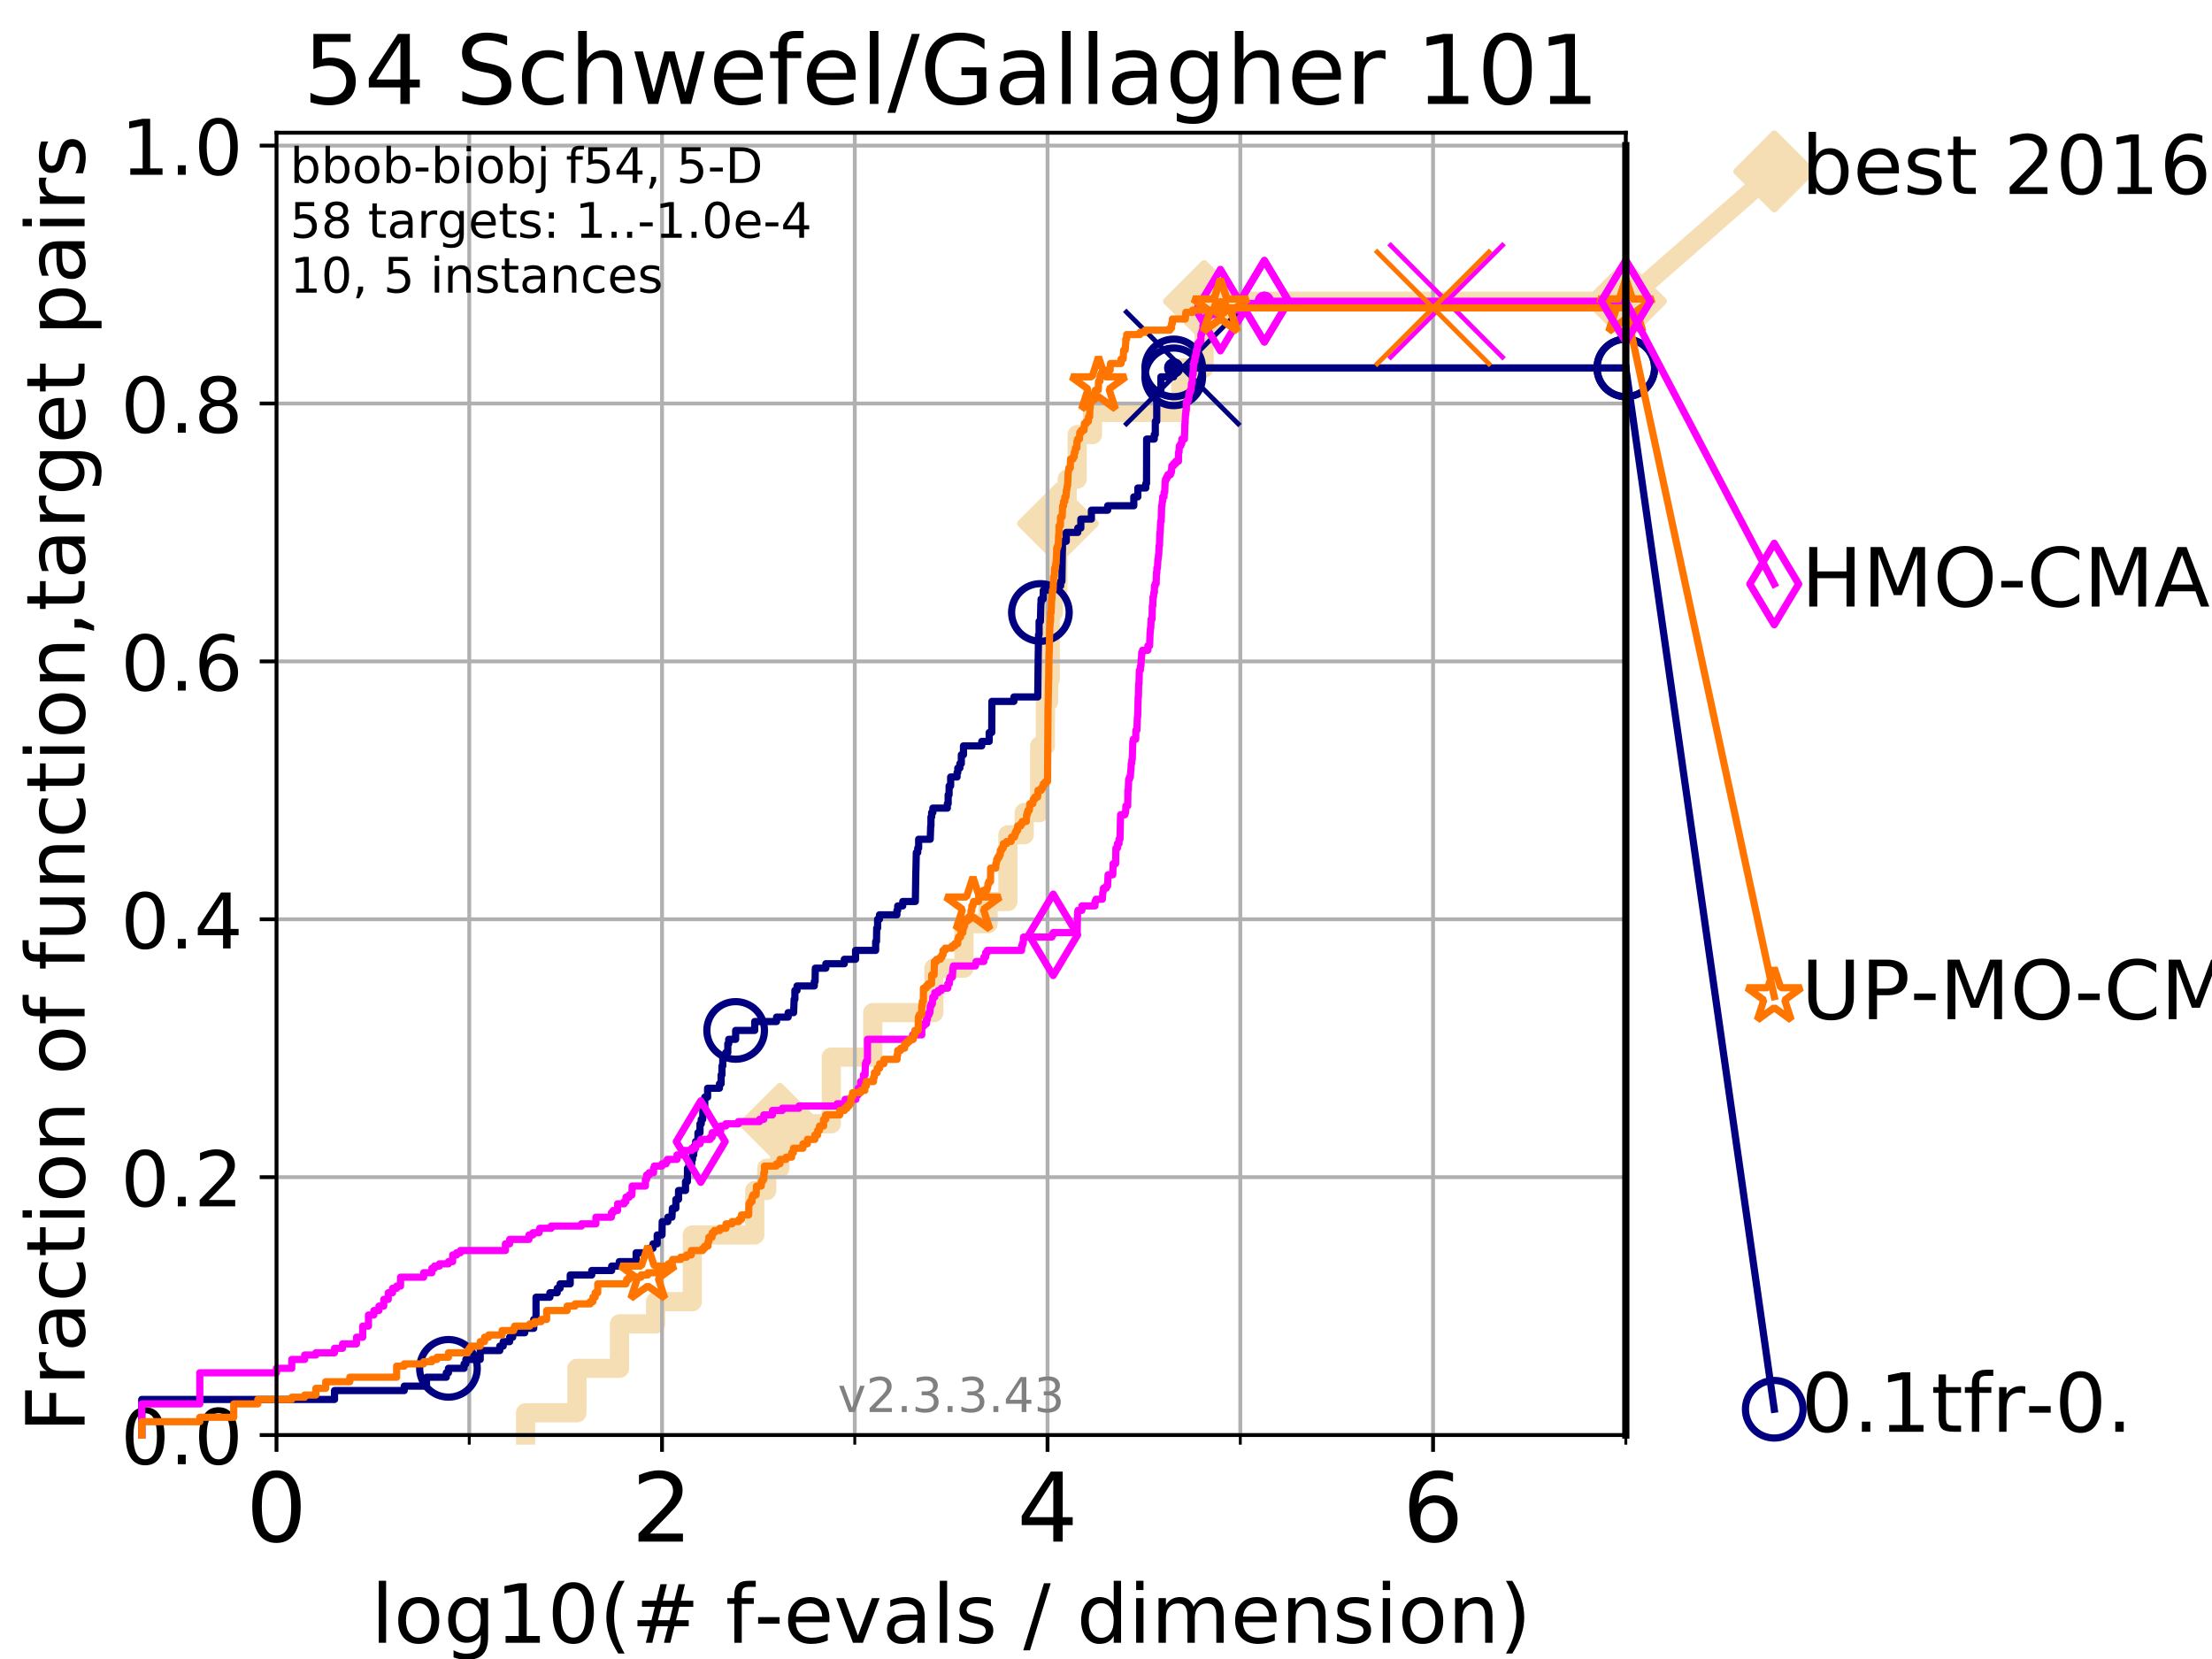 <?xml version="1.0" encoding="utf-8" standalone="no"?>
<!DOCTYPE svg PUBLIC "-//W3C//DTD SVG 1.1//EN"
  "http://www.w3.org/Graphics/SVG/1.1/DTD/svg11.dtd">
<!-- Created with matplotlib (https://matplotlib.org/) -->
<svg height="345.6pt" version="1.1" viewBox="0 0 460.8 345.6" width="460.8pt" xmlns="http://www.w3.org/2000/svg" xmlns:xlink="http://www.w3.org/1999/xlink">
 <defs>
  <style type="text/css">
*{stroke-linecap:butt;stroke-linejoin:round;}
  </style>
 </defs>
 <g id="figure_1">
  <g id="patch_1">
   <path d="M 0 345.6 
L 460.8 345.6 
L 460.8 0 
L 0 0 
z
" style="fill:#ffffff;"/>
  </g>
  <g id="axes_1">
   <g id="patch_2">
    <path d="M 57.6 298.944 
L 338.688 298.944 
L 338.688 27.648 
L 57.6 27.648 
z
" style="fill:#ffffff;"/>
   </g>
   <g id="line2d_1">
    <path d="M 109.491 298.944 
L 109.491 294.313 
L 120.191 294.313 
L 120.191 285.05 
L 129.06 285.05 
L 129.06 275.788 
L 136.57 275.788 
L 136.57 271.157 
L 144.221 271.157 
L 144.221 257.263 
L 157.232 257.263 
L 157.232 248.001 
L 159.728 248.001 
L 159.728 243.37 
L 162.466 243.37 
L 162.466 234.107 
L 173.179 234.107 
L 173.179 220.214 
L 181.809 220.214 
L 181.809 210.951 
L 194.535 210.951 
L 194.535 201.689 
L 200.817 201.689 
L 200.817 192.426 
L 205.828 192.426 
L 205.828 187.795 
L 209.968 187.795 
L 209.968 173.901 
L 213.364 173.901 
L 213.364 169.27 
L 216.578 169.27 
L 216.578 155.377 
L 217.782 155.377 
L 217.782 146.114 
L 218.461 146.114 
L 218.461 141.483 
L 218.796 141.483 
L 218.796 127.589 
L 219.436 127.589 
L 219.436 122.958 
L 220.386 122.958 
L 220.386 109.065 
L 222.309 109.065 
L 222.309 99.802 
L 224.389 99.802 
L 224.389 90.54 
L 227.587 90.54 
L 227.587 85.909 
L 245.991 85.909 
L 245.991 76.646 
L 250.836 76.646 
L 250.836 62.753 
L 338.688 62.753 
" style="fill:none;stroke:#f5deb3;stroke-linecap:square;stroke-width:4;"/>
   </g>
   <g id="line2d_2">
    <defs>
     <path d="M 0 7.778 
L 7.778 0 
L 0 -7.778 
L -7.778 0 
z
" id="mfd42b36566" style="stroke:#f5deb3;stroke-linejoin:miter;stroke-width:1.5;"/>
    </defs>
    <g>
     <use style="fill:#f5deb3;stroke:#f5deb3;stroke-linejoin:miter;stroke-width:1.5;" x="162.466" xlink:href="#mfd42b36566" y="234.107"/>
     <use style="fill:#f5deb3;stroke:#f5deb3;stroke-linejoin:miter;stroke-width:1.5;" x="220.386" xlink:href="#mfd42b36566" y="109.065"/>
     <use style="fill:#f5deb3;stroke:#f5deb3;stroke-linejoin:miter;stroke-width:1.5;" x="250.836" xlink:href="#mfd42b36566" y="62.753"/>
     <use style="fill:#f5deb3;stroke:#f5deb3;stroke-linejoin:miter;stroke-width:1.5;" x="250.836" xlink:href="#mfd42b36566" y="62.753"/>
     <use style="fill:#f5deb3;stroke:#f5deb3;stroke-linejoin:miter;stroke-width:1.5;" x="338.688" xlink:href="#mfd42b36566" y="62.753"/>
    </g>
   </g>
   <g id="line2d_3">
    <path style="fill:none;stroke:#f5deb3;stroke-linecap:square;stroke-width:4;"/>
    <g/>
   </g>
   <g id="line2d_4">
    <path d="M 338.688 62.753 
L 369.608 35.706 
" style="fill:none;stroke:#f5deb3;stroke-linecap:square;stroke-width:4;"/>
    <g>
     <use style="fill:#f5deb3;stroke:#f5deb3;stroke-linejoin:miter;stroke-width:1.5;" x="338.688" xlink:href="#mfd42b36566" y="62.753"/>
     <use style="fill:#f5deb3;stroke:#f5deb3;stroke-linejoin:miter;stroke-width:1.5;" x="369.608" xlink:href="#mfd42b36566" y="35.706"/>
    </g>
   </g>
   <g id="matplotlib.axis_1">
    <g id="xtick_1">
     <g id="line2d_5">
      <path clip-path="url(#p717d7df7f2)" d="M 57.6 298.944 
L 57.6 27.648 
" style="fill:none;stroke:#b0b0b0;stroke-linecap:square;stroke-width:0.8;"/>
     </g>
     <g id="line2d_6">
      <defs>
       <path d="M 0 0 
L 0 3.5 
" id="m624294dd9c" style="stroke:#000000;stroke-width:0.8;"/>
      </defs>
      <g>
       <use style="stroke:#000000;stroke-width:0.8;" x="57.6" xlink:href="#m624294dd9c" y="298.944"/>
      </g>
     </g>
     <g id="text_1">
      <!-- 0 -->
      <defs>
       <path d="M 31.781 66.406 
Q 24.172 66.406 20.328 58.906 
Q 16.5 51.422 16.5 36.375 
Q 16.5 21.391 20.328 13.891 
Q 24.172 6.391 31.781 6.391 
Q 39.453 6.391 43.281 13.891 
Q 47.125 21.391 47.125 36.375 
Q 47.125 51.422 43.281 58.906 
Q 39.453 66.406 31.781 66.406 
z
M 31.781 74.219 
Q 44.047 74.219 50.516 64.516 
Q 56.984 54.828 56.984 36.375 
Q 56.984 17.969 50.516 8.266 
Q 44.047 -1.422 31.781 -1.422 
Q 19.531 -1.422 13.062 8.266 
Q 6.594 17.969 6.594 36.375 
Q 6.594 54.828 13.062 64.516 
Q 19.531 74.219 31.781 74.219 
z
" id="DejaVuSans-48"/>
      </defs>
      <g transform="translate(51.237 321.141)scale(0.2 -0.2)">
       <use xlink:href="#DejaVuSans-48"/>
      </g>
     </g>
    </g>
    <g id="xtick_2">
     <g id="line2d_7">
      <path clip-path="url(#p717d7df7f2)" d="M 137.911 298.944 
L 137.911 27.648 
" style="fill:none;stroke:#b0b0b0;stroke-linecap:square;stroke-width:0.8;"/>
     </g>
     <g id="line2d_8">
      <g>
       <use style="stroke:#000000;stroke-width:0.8;" x="137.911" xlink:href="#m624294dd9c" y="298.944"/>
      </g>
     </g>
     <g id="text_2">
      <!-- 2 -->
      <defs>
       <path d="M 19.188 8.297 
L 53.609 8.297 
L 53.609 0 
L 7.328 0 
L 7.328 8.297 
Q 12.938 14.109 22.625 23.891 
Q 32.328 33.688 34.812 36.531 
Q 39.547 41.844 41.422 45.531 
Q 43.312 49.219 43.312 52.781 
Q 43.312 58.594 39.234 62.25 
Q 35.156 65.922 28.609 65.922 
Q 23.969 65.922 18.812 64.312 
Q 13.672 62.703 7.812 59.422 
L 7.812 69.391 
Q 13.766 71.781 18.938 73 
Q 24.125 74.219 28.422 74.219 
Q 39.75 74.219 46.484 68.547 
Q 53.219 62.891 53.219 53.422 
Q 53.219 48.922 51.531 44.891 
Q 49.859 40.875 45.406 35.406 
Q 44.188 33.984 37.641 27.219 
Q 31.109 20.453 19.188 8.297 
z
" id="DejaVuSans-50"/>
      </defs>
      <g transform="translate(131.548 321.141)scale(0.2 -0.2)">
       <use xlink:href="#DejaVuSans-50"/>
      </g>
     </g>
    </g>
    <g id="xtick_3">
     <g id="line2d_9">
      <path clip-path="url(#p717d7df7f2)" d="M 218.222 298.944 
L 218.222 27.648 
" style="fill:none;stroke:#b0b0b0;stroke-linecap:square;stroke-width:0.8;"/>
     </g>
     <g id="line2d_10">
      <g>
       <use style="stroke:#000000;stroke-width:0.8;" x="218.222" xlink:href="#m624294dd9c" y="298.944"/>
      </g>
     </g>
     <g id="text_3">
      <!-- 4 -->
      <defs>
       <path d="M 37.797 64.312 
L 12.891 25.391 
L 37.797 25.391 
z
M 35.203 72.906 
L 47.609 72.906 
L 47.609 25.391 
L 58.016 25.391 
L 58.016 17.188 
L 47.609 17.188 
L 47.609 0 
L 37.797 0 
L 37.797 17.188 
L 4.891 17.188 
L 4.891 26.703 
z
" id="DejaVuSans-52"/>
      </defs>
      <g transform="translate(211.859 321.141)scale(0.2 -0.2)">
       <use xlink:href="#DejaVuSans-52"/>
      </g>
     </g>
    </g>
    <g id="xtick_4">
     <g id="line2d_11">
      <path clip-path="url(#p717d7df7f2)" d="M 298.533 298.944 
L 298.533 27.648 
" style="fill:none;stroke:#b0b0b0;stroke-linecap:square;stroke-width:0.8;"/>
     </g>
     <g id="line2d_12">
      <g>
       <use style="stroke:#000000;stroke-width:0.8;" x="298.533" xlink:href="#m624294dd9c" y="298.944"/>
      </g>
     </g>
     <g id="text_4">
      <!-- 6 -->
      <defs>
       <path d="M 33.016 40.375 
Q 26.375 40.375 22.484 35.828 
Q 18.609 31.297 18.609 23.391 
Q 18.609 15.531 22.484 10.953 
Q 26.375 6.391 33.016 6.391 
Q 39.656 6.391 43.531 10.953 
Q 47.406 15.531 47.406 23.391 
Q 47.406 31.297 43.531 35.828 
Q 39.656 40.375 33.016 40.375 
z
M 52.594 71.297 
L 52.594 62.312 
Q 48.875 64.062 45.094 64.984 
Q 41.312 65.922 37.594 65.922 
Q 27.828 65.922 22.672 59.328 
Q 17.531 52.734 16.797 39.406 
Q 19.672 43.656 24.016 45.922 
Q 28.375 48.188 33.594 48.188 
Q 44.578 48.188 50.953 41.516 
Q 57.328 34.859 57.328 23.391 
Q 57.328 12.156 50.688 5.359 
Q 44.047 -1.422 33.016 -1.422 
Q 20.359 -1.422 13.672 8.266 
Q 6.984 17.969 6.984 36.375 
Q 6.984 53.656 15.188 63.938 
Q 23.391 74.219 37.203 74.219 
Q 40.922 74.219 44.703 73.484 
Q 48.484 72.75 52.594 71.297 
z
" id="DejaVuSans-54"/>
      </defs>
      <g transform="translate(292.17 321.141)scale(0.2 -0.2)">
       <use xlink:href="#DejaVuSans-54"/>
      </g>
     </g>
    </g>
    <g id="xtick_5">
     <g id="line2d_13">
      <path clip-path="url(#p717d7df7f2)" d="M 97.755 298.944 
L 97.755 27.648 
" style="fill:none;stroke:#b0b0b0;stroke-linecap:square;stroke-width:0.8;"/>
     </g>
     <g id="line2d_14">
      <defs>
       <path d="M 0 0 
L 0 2 
" id="mc2a6fa040d" style="stroke:#000000;stroke-width:0.6;"/>
      </defs>
      <g>
       <use style="stroke:#000000;stroke-width:0.6;" x="97.755" xlink:href="#mc2a6fa040d" y="298.944"/>
      </g>
     </g>
    </g>
    <g id="xtick_6">
     <g id="line2d_15">
      <path clip-path="url(#p717d7df7f2)" d="M 178.066 298.944 
L 178.066 27.648 
" style="fill:none;stroke:#b0b0b0;stroke-linecap:square;stroke-width:0.8;"/>
     </g>
     <g id="line2d_16">
      <g>
       <use style="stroke:#000000;stroke-width:0.6;" x="178.066" xlink:href="#mc2a6fa040d" y="298.944"/>
      </g>
     </g>
    </g>
    <g id="xtick_7">
     <g id="line2d_17">
      <path clip-path="url(#p717d7df7f2)" d="M 258.377 298.944 
L 258.377 27.648 
" style="fill:none;stroke:#b0b0b0;stroke-linecap:square;stroke-width:0.8;"/>
     </g>
     <g id="line2d_18">
      <g>
       <use style="stroke:#000000;stroke-width:0.6;" x="258.377" xlink:href="#mc2a6fa040d" y="298.944"/>
      </g>
     </g>
    </g>
    <g id="xtick_8">
     <g id="line2d_19">
      <path clip-path="url(#p717d7df7f2)" d="M 338.688 298.944 
L 338.688 27.648 
" style="fill:none;stroke:#b0b0b0;stroke-linecap:square;stroke-width:0.8;"/>
     </g>
     <g id="line2d_20">
      <g>
       <use style="stroke:#000000;stroke-width:0.6;" x="338.688" xlink:href="#mc2a6fa040d" y="298.944"/>
      </g>
     </g>
    </g>
    <g id="text_5">
     <!-- log10(# f-evals / dimension) -->
     <defs>
      <path d="M 9.422 75.984 
L 18.406 75.984 
L 18.406 0 
L 9.422 0 
z
" id="DejaVuSans-108"/>
      <path d="M 30.609 48.391 
Q 23.391 48.391 19.188 42.75 
Q 14.984 37.109 14.984 27.297 
Q 14.984 17.484 19.156 11.844 
Q 23.344 6.203 30.609 6.203 
Q 37.797 6.203 41.984 11.859 
Q 46.188 17.531 46.188 27.297 
Q 46.188 37.016 41.984 42.703 
Q 37.797 48.391 30.609 48.391 
z
M 30.609 56 
Q 42.328 56 49.016 48.375 
Q 55.719 40.766 55.719 27.297 
Q 55.719 13.875 49.016 6.219 
Q 42.328 -1.422 30.609 -1.422 
Q 18.844 -1.422 12.172 6.219 
Q 5.516 13.875 5.516 27.297 
Q 5.516 40.766 12.172 48.375 
Q 18.844 56 30.609 56 
z
" id="DejaVuSans-111"/>
      <path d="M 45.406 27.984 
Q 45.406 37.75 41.375 43.109 
Q 37.359 48.484 30.078 48.484 
Q 22.859 48.484 18.828 43.109 
Q 14.797 37.75 14.797 27.984 
Q 14.797 18.266 18.828 12.891 
Q 22.859 7.516 30.078 7.516 
Q 37.359 7.516 41.375 12.891 
Q 45.406 18.266 45.406 27.984 
z
M 54.391 6.781 
Q 54.391 -7.172 48.188 -13.984 
Q 42 -20.797 29.203 -20.797 
Q 24.469 -20.797 20.266 -20.094 
Q 16.062 -19.391 12.109 -17.922 
L 12.109 -9.188 
Q 16.062 -11.328 19.922 -12.344 
Q 23.781 -13.375 27.781 -13.375 
Q 36.625 -13.375 41.016 -8.766 
Q 45.406 -4.156 45.406 5.172 
L 45.406 9.625 
Q 42.625 4.781 38.281 2.391 
Q 33.938 0 27.875 0 
Q 17.828 0 11.672 7.656 
Q 5.516 15.328 5.516 27.984 
Q 5.516 40.672 11.672 48.328 
Q 17.828 56 27.875 56 
Q 33.938 56 38.281 53.609 
Q 42.625 51.219 45.406 46.391 
L 45.406 54.688 
L 54.391 54.688 
z
" id="DejaVuSans-103"/>
      <path d="M 12.406 8.297 
L 28.516 8.297 
L 28.516 63.922 
L 10.984 60.406 
L 10.984 69.391 
L 28.422 72.906 
L 38.281 72.906 
L 38.281 8.297 
L 54.391 8.297 
L 54.391 0 
L 12.406 0 
z
" id="DejaVuSans-49"/>
      <path d="M 31 75.875 
Q 24.469 64.656 21.281 53.656 
Q 18.109 42.672 18.109 31.391 
Q 18.109 20.125 21.312 9.062 
Q 24.516 -2 31 -13.188 
L 23.188 -13.188 
Q 15.875 -1.703 12.234 9.375 
Q 8.594 20.453 8.594 31.391 
Q 8.594 42.281 12.203 53.312 
Q 15.828 64.359 23.188 75.875 
z
" id="DejaVuSans-40"/>
      <path d="M 51.125 44 
L 36.922 44 
L 32.812 27.688 
L 47.125 27.688 
z
M 43.797 71.781 
L 38.719 51.516 
L 52.984 51.516 
L 58.109 71.781 
L 65.922 71.781 
L 60.891 51.516 
L 76.125 51.516 
L 76.125 44 
L 58.984 44 
L 54.984 27.688 
L 70.516 27.688 
L 70.516 20.219 
L 53.078 20.219 
L 48 0 
L 40.188 0 
L 45.219 20.219 
L 30.906 20.219 
L 25.875 0 
L 18.016 0 
L 23.094 20.219 
L 7.719 20.219 
L 7.719 27.688 
L 24.906 27.688 
L 29 44 
L 13.281 44 
L 13.281 51.516 
L 30.906 51.516 
L 35.891 71.781 
z
" id="DejaVuSans-35"/>
      <path id="DejaVuSans-32"/>
      <path d="M 37.109 75.984 
L 37.109 68.5 
L 28.516 68.5 
Q 23.688 68.5 21.797 66.547 
Q 19.922 64.594 19.922 59.516 
L 19.922 54.688 
L 34.719 54.688 
L 34.719 47.703 
L 19.922 47.703 
L 19.922 0 
L 10.891 0 
L 10.891 47.703 
L 2.297 47.703 
L 2.297 54.688 
L 10.891 54.688 
L 10.891 58.5 
Q 10.891 67.625 15.141 71.797 
Q 19.391 75.984 28.609 75.984 
z
" id="DejaVuSans-102"/>
      <path d="M 4.891 31.391 
L 31.203 31.391 
L 31.203 23.391 
L 4.891 23.391 
z
" id="DejaVuSans-45"/>
      <path d="M 56.203 29.594 
L 56.203 25.203 
L 14.891 25.203 
Q 15.484 15.922 20.484 11.062 
Q 25.484 6.203 34.422 6.203 
Q 39.594 6.203 44.453 7.469 
Q 49.312 8.734 54.109 11.281 
L 54.109 2.781 
Q 49.266 0.734 44.188 -0.344 
Q 39.109 -1.422 33.891 -1.422 
Q 20.797 -1.422 13.156 6.188 
Q 5.516 13.812 5.516 26.812 
Q 5.516 40.234 12.766 48.109 
Q 20.016 56 32.328 56 
Q 43.359 56 49.781 48.891 
Q 56.203 41.797 56.203 29.594 
z
M 47.219 32.234 
Q 47.125 39.594 43.094 43.984 
Q 39.062 48.391 32.422 48.391 
Q 24.906 48.391 20.391 44.141 
Q 15.875 39.891 15.188 32.172 
z
" id="DejaVuSans-101"/>
      <path d="M 2.984 54.688 
L 12.5 54.688 
L 29.594 8.797 
L 46.688 54.688 
L 56.203 54.688 
L 35.688 0 
L 23.484 0 
z
" id="DejaVuSans-118"/>
      <path d="M 34.281 27.484 
Q 23.391 27.484 19.188 25 
Q 14.984 22.516 14.984 16.5 
Q 14.984 11.719 18.141 8.906 
Q 21.297 6.109 26.703 6.109 
Q 34.188 6.109 38.703 11.406 
Q 43.219 16.703 43.219 25.484 
L 43.219 27.484 
z
M 52.203 31.203 
L 52.203 0 
L 43.219 0 
L 43.219 8.297 
Q 40.141 3.328 35.547 0.953 
Q 30.953 -1.422 24.312 -1.422 
Q 15.922 -1.422 10.953 3.297 
Q 6 8.016 6 15.922 
Q 6 25.141 12.172 29.828 
Q 18.359 34.516 30.609 34.516 
L 43.219 34.516 
L 43.219 35.406 
Q 43.219 41.609 39.141 45 
Q 35.062 48.391 27.688 48.391 
Q 23 48.391 18.547 47.266 
Q 14.109 46.141 10.016 43.891 
L 10.016 52.203 
Q 14.938 54.109 19.578 55.047 
Q 24.219 56 28.609 56 
Q 40.484 56 46.344 49.844 
Q 52.203 43.703 52.203 31.203 
z
" id="DejaVuSans-97"/>
      <path d="M 44.281 53.078 
L 44.281 44.578 
Q 40.484 46.531 36.375 47.5 
Q 32.281 48.484 27.875 48.484 
Q 21.188 48.484 17.844 46.438 
Q 14.5 44.391 14.5 40.281 
Q 14.5 37.156 16.891 35.375 
Q 19.281 33.594 26.516 31.984 
L 29.594 31.297 
Q 39.156 29.25 43.188 25.516 
Q 47.219 21.781 47.219 15.094 
Q 47.219 7.469 41.188 3.016 
Q 35.156 -1.422 24.609 -1.422 
Q 20.219 -1.422 15.453 -0.562 
Q 10.688 0.297 5.422 2 
L 5.422 11.281 
Q 10.406 8.688 15.234 7.391 
Q 20.062 6.109 24.812 6.109 
Q 31.156 6.109 34.562 8.281 
Q 37.984 10.453 37.984 14.406 
Q 37.984 18.062 35.516 20.016 
Q 33.062 21.969 24.703 23.781 
L 21.578 24.516 
Q 13.234 26.266 9.516 29.906 
Q 5.812 33.547 5.812 39.891 
Q 5.812 47.609 11.281 51.797 
Q 16.75 56 26.812 56 
Q 31.781 56 36.172 55.266 
Q 40.578 54.547 44.281 53.078 
z
" id="DejaVuSans-115"/>
      <path d="M 25.391 72.906 
L 33.688 72.906 
L 8.297 -9.281 
L 0 -9.281 
z
" id="DejaVuSans-47"/>
      <path d="M 45.406 46.391 
L 45.406 75.984 
L 54.391 75.984 
L 54.391 0 
L 45.406 0 
L 45.406 8.203 
Q 42.578 3.328 38.25 0.953 
Q 33.938 -1.422 27.875 -1.422 
Q 17.969 -1.422 11.734 6.484 
Q 5.516 14.406 5.516 27.297 
Q 5.516 40.188 11.734 48.094 
Q 17.969 56 27.875 56 
Q 33.938 56 38.25 53.625 
Q 42.578 51.266 45.406 46.391 
z
M 14.797 27.297 
Q 14.797 17.391 18.875 11.75 
Q 22.953 6.109 30.078 6.109 
Q 37.203 6.109 41.297 11.75 
Q 45.406 17.391 45.406 27.297 
Q 45.406 37.203 41.297 42.844 
Q 37.203 48.484 30.078 48.484 
Q 22.953 48.484 18.875 42.844 
Q 14.797 37.203 14.797 27.297 
z
" id="DejaVuSans-100"/>
      <path d="M 9.422 54.688 
L 18.406 54.688 
L 18.406 0 
L 9.422 0 
z
M 9.422 75.984 
L 18.406 75.984 
L 18.406 64.594 
L 9.422 64.594 
z
" id="DejaVuSans-105"/>
      <path d="M 52 44.188 
Q 55.375 50.25 60.062 53.125 
Q 64.75 56 71.094 56 
Q 79.641 56 84.281 50.016 
Q 88.922 44.047 88.922 33.016 
L 88.922 0 
L 79.891 0 
L 79.891 32.719 
Q 79.891 40.578 77.094 44.375 
Q 74.312 48.188 68.609 48.188 
Q 61.625 48.188 57.562 43.547 
Q 53.516 38.922 53.516 30.906 
L 53.516 0 
L 44.484 0 
L 44.484 32.719 
Q 44.484 40.625 41.703 44.406 
Q 38.922 48.188 33.109 48.188 
Q 26.219 48.188 22.156 43.531 
Q 18.109 38.875 18.109 30.906 
L 18.109 0 
L 9.078 0 
L 9.078 54.688 
L 18.109 54.688 
L 18.109 46.188 
Q 21.188 51.219 25.484 53.609 
Q 29.781 56 35.688 56 
Q 41.656 56 45.828 52.969 
Q 50 49.953 52 44.188 
z
" id="DejaVuSans-109"/>
      <path d="M 54.891 33.016 
L 54.891 0 
L 45.906 0 
L 45.906 32.719 
Q 45.906 40.484 42.875 44.328 
Q 39.844 48.188 33.797 48.188 
Q 26.516 48.188 22.312 43.547 
Q 18.109 38.922 18.109 30.906 
L 18.109 0 
L 9.078 0 
L 9.078 54.688 
L 18.109 54.688 
L 18.109 46.188 
Q 21.344 51.125 25.703 53.562 
Q 30.078 56 35.797 56 
Q 45.219 56 50.047 50.172 
Q 54.891 44.344 54.891 33.016 
z
" id="DejaVuSans-110"/>
      <path d="M 8.016 75.875 
L 15.828 75.875 
Q 23.141 64.359 26.781 53.312 
Q 30.422 42.281 30.422 31.391 
Q 30.422 20.453 26.781 9.375 
Q 23.141 -1.703 15.828 -13.188 
L 8.016 -13.188 
Q 14.5 -2 17.703 9.062 
Q 20.906 20.125 20.906 31.391 
Q 20.906 42.672 17.703 53.656 
Q 14.5 64.656 8.016 75.875 
z
" id="DejaVuSans-41"/>
     </defs>
     <g transform="translate(77.303 342.218)scale(0.17 -0.17)">
      <use xlink:href="#DejaVuSans-108"/>
      <use x="27.783" xlink:href="#DejaVuSans-111"/>
      <use x="88.965" xlink:href="#DejaVuSans-103"/>
      <use x="152.441" xlink:href="#DejaVuSans-49"/>
      <use x="216.064" xlink:href="#DejaVuSans-48"/>
      <use x="279.688" xlink:href="#DejaVuSans-40"/>
      <use x="318.701" xlink:href="#DejaVuSans-35"/>
      <use x="402.49" xlink:href="#DejaVuSans-32"/>
      <use x="434.277" xlink:href="#DejaVuSans-102"/>
      <use x="469.404" xlink:href="#DejaVuSans-45"/>
      <use x="505.488" xlink:href="#DejaVuSans-101"/>
      <use x="567.012" xlink:href="#DejaVuSans-118"/>
      <use x="626.191" xlink:href="#DejaVuSans-97"/>
      <use x="687.471" xlink:href="#DejaVuSans-108"/>
      <use x="715.254" xlink:href="#DejaVuSans-115"/>
      <use x="767.354" xlink:href="#DejaVuSans-32"/>
      <use x="799.141" xlink:href="#DejaVuSans-47"/>
      <use x="832.832" xlink:href="#DejaVuSans-32"/>
      <use x="864.619" xlink:href="#DejaVuSans-100"/>
      <use x="928.096" xlink:href="#DejaVuSans-105"/>
      <use x="955.879" xlink:href="#DejaVuSans-109"/>
      <use x="1053.291" xlink:href="#DejaVuSans-101"/>
      <use x="1114.814" xlink:href="#DejaVuSans-110"/>
      <use x="1178.193" xlink:href="#DejaVuSans-115"/>
      <use x="1230.293" xlink:href="#DejaVuSans-105"/>
      <use x="1258.076" xlink:href="#DejaVuSans-111"/>
      <use x="1319.258" xlink:href="#DejaVuSans-110"/>
      <use x="1382.637" xlink:href="#DejaVuSans-41"/>
     </g>
    </g>
   </g>
   <g id="matplotlib.axis_2">
    <g id="ytick_1">
     <g id="line2d_21">
      <path clip-path="url(#p717d7df7f2)" d="M 57.6 298.944 
L 338.688 298.944 
" style="fill:none;stroke:#b0b0b0;stroke-linecap:square;stroke-width:0.8;"/>
     </g>
     <g id="line2d_22">
      <defs>
       <path d="M 0 0 
L -3.5 0 
" id="m152bd257f9" style="stroke:#000000;stroke-width:0.8;"/>
      </defs>
      <g>
       <use style="stroke:#000000;stroke-width:0.8;" x="57.6" xlink:href="#m152bd257f9" y="298.944"/>
      </g>
     </g>
     <g id="text_6">
      <!-- 0.0 -->
      <defs>
       <path d="M 10.688 12.406 
L 21 12.406 
L 21 0 
L 10.688 0 
z
" id="DejaVuSans-46"/>
      </defs>
      <g transform="translate(25.155 305.023)scale(0.16 -0.16)">
       <use xlink:href="#DejaVuSans-48"/>
       <use x="63.623" xlink:href="#DejaVuSans-46"/>
       <use x="95.41" xlink:href="#DejaVuSans-48"/>
      </g>
     </g>
    </g>
    <g id="ytick_2">
     <g id="line2d_23">
      <path clip-path="url(#p717d7df7f2)" d="M 57.6 245.222 
L 338.688 245.222 
" style="fill:none;stroke:#b0b0b0;stroke-linecap:square;stroke-width:0.8;"/>
     </g>
     <g id="line2d_24">
      <g>
       <use style="stroke:#000000;stroke-width:0.8;" x="57.6" xlink:href="#m152bd257f9" y="245.222"/>
      </g>
     </g>
     <g id="text_7">
      <!-- 0.2 -->
      <g transform="translate(25.155 251.301)scale(0.16 -0.16)">
       <use xlink:href="#DejaVuSans-48"/>
       <use x="63.623" xlink:href="#DejaVuSans-46"/>
       <use x="95.41" xlink:href="#DejaVuSans-50"/>
      </g>
     </g>
    </g>
    <g id="ytick_3">
     <g id="line2d_25">
      <path clip-path="url(#p717d7df7f2)" d="M 57.6 191.5 
L 338.688 191.5 
" style="fill:none;stroke:#b0b0b0;stroke-linecap:square;stroke-width:0.8;"/>
     </g>
     <g id="line2d_26">
      <g>
       <use style="stroke:#000000;stroke-width:0.8;" x="57.6" xlink:href="#m152bd257f9" y="191.5"/>
      </g>
     </g>
     <g id="text_8">
      <!-- 0.4 -->
      <g transform="translate(25.155 197.579)scale(0.16 -0.16)">
       <use xlink:href="#DejaVuSans-48"/>
       <use x="63.623" xlink:href="#DejaVuSans-46"/>
       <use x="95.41" xlink:href="#DejaVuSans-52"/>
      </g>
     </g>
    </g>
    <g id="ytick_4">
     <g id="line2d_27">
      <path clip-path="url(#p717d7df7f2)" d="M 57.6 137.778 
L 338.688 137.778 
" style="fill:none;stroke:#b0b0b0;stroke-linecap:square;stroke-width:0.8;"/>
     </g>
     <g id="line2d_28">
      <g>
       <use style="stroke:#000000;stroke-width:0.8;" x="57.6" xlink:href="#m152bd257f9" y="137.778"/>
      </g>
     </g>
     <g id="text_9">
      <!-- 0.6 -->
      <g transform="translate(25.155 143.857)scale(0.16 -0.16)">
       <use xlink:href="#DejaVuSans-48"/>
       <use x="63.623" xlink:href="#DejaVuSans-46"/>
       <use x="95.41" xlink:href="#DejaVuSans-54"/>
      </g>
     </g>
    </g>
    <g id="ytick_5">
     <g id="line2d_29">
      <path clip-path="url(#p717d7df7f2)" d="M 57.6 84.056 
L 338.688 84.056 
" style="fill:none;stroke:#b0b0b0;stroke-linecap:square;stroke-width:0.8;"/>
     </g>
     <g id="line2d_30">
      <g>
       <use style="stroke:#000000;stroke-width:0.8;" x="57.6" xlink:href="#m152bd257f9" y="84.056"/>
      </g>
     </g>
     <g id="text_10">
      <!-- 0.8 -->
      <defs>
       <path d="M 31.781 34.625 
Q 24.75 34.625 20.719 30.859 
Q 16.703 27.094 16.703 20.516 
Q 16.703 13.922 20.719 10.156 
Q 24.75 6.391 31.781 6.391 
Q 38.812 6.391 42.859 10.172 
Q 46.922 13.969 46.922 20.516 
Q 46.922 27.094 42.891 30.859 
Q 38.875 34.625 31.781 34.625 
z
M 21.922 38.812 
Q 15.578 40.375 12.031 44.719 
Q 8.5 49.078 8.5 55.328 
Q 8.5 64.062 14.719 69.141 
Q 20.953 74.219 31.781 74.219 
Q 42.672 74.219 48.875 69.141 
Q 55.078 64.062 55.078 55.328 
Q 55.078 49.078 51.531 44.719 
Q 48 40.375 41.703 38.812 
Q 48.828 37.156 52.797 32.312 
Q 56.781 27.484 56.781 20.516 
Q 56.781 9.906 50.312 4.234 
Q 43.844 -1.422 31.781 -1.422 
Q 19.734 -1.422 13.25 4.234 
Q 6.781 9.906 6.781 20.516 
Q 6.781 27.484 10.781 32.312 
Q 14.797 37.156 21.922 38.812 
z
M 18.312 54.391 
Q 18.312 48.734 21.844 45.562 
Q 25.391 42.391 31.781 42.391 
Q 38.141 42.391 41.719 45.562 
Q 45.312 48.734 45.312 54.391 
Q 45.312 60.062 41.719 63.234 
Q 38.141 66.406 31.781 66.406 
Q 25.391 66.406 21.844 63.234 
Q 18.312 60.062 18.312 54.391 
z
" id="DejaVuSans-56"/>
      </defs>
      <g transform="translate(25.155 90.135)scale(0.16 -0.16)">
       <use xlink:href="#DejaVuSans-48"/>
       <use x="63.623" xlink:href="#DejaVuSans-46"/>
       <use x="95.41" xlink:href="#DejaVuSans-56"/>
      </g>
     </g>
    </g>
    <g id="ytick_6">
     <g id="line2d_31">
      <path clip-path="url(#p717d7df7f2)" d="M 57.6 30.334 
L 338.688 30.334 
" style="fill:none;stroke:#b0b0b0;stroke-linecap:square;stroke-width:0.8;"/>
     </g>
     <g id="line2d_32">
      <g>
       <use style="stroke:#000000;stroke-width:0.8;" x="57.6" xlink:href="#m152bd257f9" y="30.334"/>
      </g>
     </g>
     <g id="text_11">
      <!-- 1.0 -->
      <g transform="translate(25.155 36.413)scale(0.16 -0.16)">
       <use xlink:href="#DejaVuSans-49"/>
       <use x="63.623" xlink:href="#DejaVuSans-46"/>
       <use x="95.41" xlink:href="#DejaVuSans-48"/>
      </g>
     </g>
    </g>
    <g id="text_12">
     <!-- Fraction of function,target pairs -->
     <defs>
      <path d="M 9.812 72.906 
L 51.703 72.906 
L 51.703 64.594 
L 19.672 64.594 
L 19.672 43.109 
L 48.578 43.109 
L 48.578 34.812 
L 19.672 34.812 
L 19.672 0 
L 9.812 0 
z
" id="DejaVuSans-70"/>
      <path d="M 41.109 46.297 
Q 39.594 47.172 37.812 47.578 
Q 36.031 48 33.891 48 
Q 26.266 48 22.188 43.047 
Q 18.109 38.094 18.109 28.812 
L 18.109 0 
L 9.078 0 
L 9.078 54.688 
L 18.109 54.688 
L 18.109 46.188 
Q 20.953 51.172 25.484 53.578 
Q 30.031 56 36.531 56 
Q 37.453 56 38.578 55.875 
Q 39.703 55.766 41.062 55.516 
z
" id="DejaVuSans-114"/>
      <path d="M 48.781 52.594 
L 48.781 44.188 
Q 44.969 46.297 41.141 47.344 
Q 37.312 48.391 33.406 48.391 
Q 24.656 48.391 19.812 42.844 
Q 14.984 37.312 14.984 27.297 
Q 14.984 17.281 19.812 11.734 
Q 24.656 6.203 33.406 6.203 
Q 37.312 6.203 41.141 7.25 
Q 44.969 8.297 48.781 10.406 
L 48.781 2.094 
Q 45.016 0.344 40.984 -0.531 
Q 36.969 -1.422 32.422 -1.422 
Q 20.062 -1.422 12.781 6.344 
Q 5.516 14.109 5.516 27.297 
Q 5.516 40.672 12.859 48.328 
Q 20.219 56 33.016 56 
Q 37.156 56 41.109 55.141 
Q 45.062 54.297 48.781 52.594 
z
" id="DejaVuSans-99"/>
      <path d="M 18.312 70.219 
L 18.312 54.688 
L 36.812 54.688 
L 36.812 47.703 
L 18.312 47.703 
L 18.312 18.016 
Q 18.312 11.328 20.141 9.422 
Q 21.969 7.516 27.594 7.516 
L 36.812 7.516 
L 36.812 0 
L 27.594 0 
Q 17.188 0 13.234 3.875 
Q 9.281 7.766 9.281 18.016 
L 9.281 47.703 
L 2.688 47.703 
L 2.688 54.688 
L 9.281 54.688 
L 9.281 70.219 
z
" id="DejaVuSans-116"/>
      <path d="M 8.5 21.578 
L 8.5 54.688 
L 17.484 54.688 
L 17.484 21.922 
Q 17.484 14.156 20.5 10.266 
Q 23.531 6.391 29.594 6.391 
Q 36.859 6.391 41.078 11.031 
Q 45.312 15.672 45.312 23.688 
L 45.312 54.688 
L 54.297 54.688 
L 54.297 0 
L 45.312 0 
L 45.312 8.406 
Q 42.047 3.422 37.719 1 
Q 33.406 -1.422 27.688 -1.422 
Q 18.266 -1.422 13.375 4.438 
Q 8.5 10.297 8.5 21.578 
z
M 31.109 56 
z
" id="DejaVuSans-117"/>
      <path d="M 11.719 12.406 
L 22.016 12.406 
L 22.016 4 
L 14.016 -11.625 
L 7.719 -11.625 
L 11.719 4 
z
" id="DejaVuSans-44"/>
      <path d="M 18.109 8.203 
L 18.109 -20.797 
L 9.078 -20.797 
L 9.078 54.688 
L 18.109 54.688 
L 18.109 46.391 
Q 20.953 51.266 25.266 53.625 
Q 29.594 56 35.594 56 
Q 45.562 56 51.781 48.094 
Q 58.016 40.188 58.016 27.297 
Q 58.016 14.406 51.781 6.484 
Q 45.562 -1.422 35.594 -1.422 
Q 29.594 -1.422 25.266 0.953 
Q 20.953 3.328 18.109 8.203 
z
M 48.688 27.297 
Q 48.688 37.203 44.609 42.844 
Q 40.531 48.484 33.406 48.484 
Q 26.266 48.484 22.188 42.844 
Q 18.109 37.203 18.109 27.297 
Q 18.109 17.391 22.188 11.75 
Q 26.266 6.109 33.406 6.109 
Q 40.531 6.109 44.609 11.75 
Q 48.688 17.391 48.688 27.297 
z
" id="DejaVuSans-112"/>
     </defs>
     <g transform="translate(17.62 298.435)rotate(-90)scale(0.17 -0.17)">
      <use xlink:href="#DejaVuSans-70"/>
      <use x="57.41" xlink:href="#DejaVuSans-114"/>
      <use x="98.523" xlink:href="#DejaVuSans-97"/>
      <use x="159.803" xlink:href="#DejaVuSans-99"/>
      <use x="214.783" xlink:href="#DejaVuSans-116"/>
      <use x="253.992" xlink:href="#DejaVuSans-105"/>
      <use x="281.775" xlink:href="#DejaVuSans-111"/>
      <use x="342.957" xlink:href="#DejaVuSans-110"/>
      <use x="406.336" xlink:href="#DejaVuSans-32"/>
      <use x="438.123" xlink:href="#DejaVuSans-111"/>
      <use x="499.305" xlink:href="#DejaVuSans-102"/>
      <use x="534.51" xlink:href="#DejaVuSans-32"/>
      <use x="566.297" xlink:href="#DejaVuSans-102"/>
      <use x="601.502" xlink:href="#DejaVuSans-117"/>
      <use x="664.881" xlink:href="#DejaVuSans-110"/>
      <use x="728.26" xlink:href="#DejaVuSans-99"/>
      <use x="783.24" xlink:href="#DejaVuSans-116"/>
      <use x="822.449" xlink:href="#DejaVuSans-105"/>
      <use x="850.232" xlink:href="#DejaVuSans-111"/>
      <use x="911.414" xlink:href="#DejaVuSans-110"/>
      <use x="974.793" xlink:href="#DejaVuSans-44"/>
      <use x="1006.58" xlink:href="#DejaVuSans-116"/>
      <use x="1045.789" xlink:href="#DejaVuSans-97"/>
      <use x="1107.068" xlink:href="#DejaVuSans-114"/>
      <use x="1148.166" xlink:href="#DejaVuSans-103"/>
      <use x="1211.643" xlink:href="#DejaVuSans-101"/>
      <use x="1273.166" xlink:href="#DejaVuSans-116"/>
      <use x="1312.375" xlink:href="#DejaVuSans-32"/>
      <use x="1344.162" xlink:href="#DejaVuSans-112"/>
      <use x="1407.639" xlink:href="#DejaVuSans-97"/>
      <use x="1468.918" xlink:href="#DejaVuSans-105"/>
      <use x="1496.701" xlink:href="#DejaVuSans-114"/>
      <use x="1537.814" xlink:href="#DejaVuSans-115"/>
     </g>
    </g>
   </g>
   <g id="line2d_33">
    <defs>
     <path d="M 0 1.5 
C 0.398 1.5 0.779 1.342 1.061 1.061 
C 1.342 0.779 1.5 0.398 1.5 0 
C 1.5 -0.398 1.342 -0.779 1.061 -1.061 
C 0.779 -1.342 0.398 -1.5 0 -1.5 
C -0.398 -1.5 -0.779 -1.342 -1.061 -1.061 
C -1.342 -0.779 -1.5 -0.398 -1.5 0 
C -1.5 0.398 -1.342 0.779 -1.061 1.061 
C -0.779 1.342 -0.398 1.5 0 1.5 
z
" id="m167d84fe5a" style="stroke:#f5deb3;"/>
    </defs>
    <g>
     <use style="fill:#f5deb3;stroke:#f5deb3;" x="250.836" xlink:href="#m167d84fe5a" y="62.753"/>
     <use style="fill:#f5deb3;stroke:#f5deb3;" x="250.836" xlink:href="#m167d84fe5a" y="62.753"/>
    </g>
   </g>
   <g id="line2d_34">
    <defs>
     <path d="M 0 1.5 
C 0.398 1.5 0.779 1.342 1.061 1.061 
C 1.342 0.779 1.5 0.398 1.5 0 
C 1.5 -0.398 1.342 -0.779 1.061 -1.061 
C 0.779 -1.342 0.398 -1.5 0 -1.5 
C -0.398 -1.5 -0.779 -1.342 -1.061 -1.061 
C -1.342 -0.779 -1.5 -0.398 -1.5 0 
C -1.5 0.398 -1.342 0.779 -1.061 1.061 
C -0.779 1.342 -0.398 1.5 0 1.5 
z
" id="m04346cb028" style="stroke:#000080;"/>
    </defs>
    <g>
     <use style="fill:#000080;stroke:#000080;" x="244.513" xlink:href="#m04346cb028" y="76.646"/>
     <use style="fill:#000080;stroke:#000080;" x="244.513" xlink:href="#m04346cb028" y="76.646"/>
    </g>
   </g>
   <g id="line2d_35">
    <path d="M 29.533 298.944 
L 29.533 291.534 
L 69.688 291.534 
L 69.688 289.682 
L 84.213 289.682 
L 84.213 288.755 
L 88.847 288.755 
L 88.847 286.903 
L 92.969 286.903 
L 92.969 285.977 
L 93.422 285.977 
L 93.422 285.05 
L 96.676 285.05 
L 96.676 284.124 
L 97.044 284.124 
L 97.044 283.198 
L 100.04 283.198 
L 100.04 281.345 
L 104.115 281.345 
L 104.115 280.419 
L 104.826 280.419 
L 104.826 279.493 
L 106.169 279.493 
L 106.169 278.567 
L 106.803 278.567 
L 106.803 277.64 
L 109.312 277.64 
L 109.312 276.714 
L 111.186 276.714 
L 111.186 274.862 
L 111.663 274.862 
L 111.663 270.231 
L 114.552 270.231 
L 114.552 269.304 
L 116.081 269.304 
L 116.081 268.378 
L 116.68 268.378 
L 116.68 267.452 
L 118.787 267.452 
L 118.787 265.599 
L 123.274 265.599 
L 123.274 264.673 
L 127.421 264.673 
L 127.421 263.747 
L 129.002 263.747 
L 129.002 262.821 
L 132.518 262.821 
L 132.518 260.968 
L 135.199 260.968 
L 135.199 260.042 
L 136.035 260.042 
L 136.035 259.116 
L 136.906 259.116 
L 136.906 257.263 
L 137.911 257.263 
L 137.946 254.484 
L 139.123 254.484 
L 139.123 253.558 
L 139.98 253.558 
L 140.073 251.706 
L 140.797 251.706 
L 140.797 249.853 
L 141.35 249.853 
L 141.35 248.001 
L 142.805 248.001 
L 142.805 246.148 
L 143.196 246.148 
L 143.222 243.37 
L 143.528 243.37 
L 143.528 242.443 
L 144.1 242.443 
L 144.1 241.517 
L 144.27 241.517 
L 144.27 240.591 
L 144.511 240.591 
L 144.511 239.665 
L 144.653 239.665 
L 144.653 238.738 
L 144.912 238.738 
L 144.912 237.812 
L 145.395 237.812 
L 145.395 235.96 
L 145.822 235.96 
L 145.822 234.107 
L 146.086 234.107 
L 146.086 233.181 
L 146.388 233.181 
L 146.431 230.402 
L 146.812 230.402 
L 146.812 228.55 
L 147.409 228.55 
L 147.409 226.697 
L 149.876 226.697 
L 149.876 225.771 
L 150.224 225.771 
L 150.224 223.918 
L 150.395 223.918 
L 150.395 222.066 
L 150.565 222.066 
L 150.565 220.214 
L 151.179 220.214 
L 151.179 219.287 
L 151.613 219.287 
L 151.613 217.435 
L 151.803 217.435 
L 151.803 216.509 
L 153.251 216.509 
L 153.251 214.656 
L 157.22 214.656 
L 157.22 212.804 
L 161.77 212.804 
L 161.77 211.877 
L 164.187 211.877 
L 164.187 210.951 
L 165.324 210.951 
L 165.433 208.172 
L 165.59 208.172 
L 165.59 206.32 
L 166.034 206.32 
L 166.034 205.394 
L 169.634 205.394 
L 169.634 204.467 
L 169.797 204.467 
L 169.842 201.689 
L 172.034 201.689 
L 172.034 200.762 
L 175.884 200.762 
L 175.884 199.836 
L 178.233 199.836 
L 178.233 197.984 
L 182.415 197.984 
L 182.415 196.131 
L 182.593 196.131 
L 182.631 193.353 
L 182.821 193.353 
L 182.821 191.5 
L 183.212 191.5 
L 183.212 190.574 
L 186.848 190.574 
L 186.848 189.648 
L 187.007 189.648 
L 187.007 188.721 
L 188.059 188.721 
L 188.059 187.795 
L 190.683 187.795 
L 190.791 181.311 
L 190.803 181.311 
L 190.883 177.606 
L 191.18 177.606 
L 191.18 176.68 
L 191.372 176.68 
L 191.372 174.828 
L 193.786 174.828 
L 193.88 172.049 
L 193.935 172.049 
L 193.935 170.196 
L 194.076 170.196 
L 194.076 169.27 
L 194.329 169.27 
L 194.329 168.344 
L 197.346 168.344 
L 197.346 167.418 
L 197.518 167.418 
L 197.518 165.565 
L 197.71 165.565 
L 197.724 163.713 
L 198.038 163.713 
L 198.038 161.86 
L 199.374 161.86 
L 199.374 160.934 
L 199.522 160.934 
L 199.522 160.008 
L 199.957 160.008 
L 199.957 159.082 
L 200.263 159.082 
L 200.263 157.229 
L 200.711 157.229 
L 200.711 155.377 
L 204.515 155.377 
L 204.515 154.45 
L 206.066 154.45 
L 206.066 152.598 
L 206.598 152.598 
L 206.628 146.114 
L 211.217 146.114 
L 211.217 145.188 
L 216.18 145.188 
L 216.289 135.926 
L 216.295 135.926 
L 216.349 132.221 
L 216.462 132.221 
L 216.467 129.442 
L 216.736 129.442 
L 216.827 125.737 
L 216.874 125.737 
L 216.874 124.811 
L 217.308 124.811 
L 217.339 122.958 
L 218.458 122.958 
L 218.458 122.032 
L 220.956 122.032 
L 220.956 121.106 
L 221.211 121.106 
L 221.315 114.622 
L 221.333 114.622 
L 221.333 112.77 
L 222.126 112.77 
L 222.126 110.917 
L 224.519 110.917 
L 224.519 109.991 
L 225.158 109.991 
L 225.158 108.138 
L 227.357 108.138 
L 227.357 106.286 
L 230.748 106.286 
L 230.748 105.36 
L 236.19 105.36 
L 236.19 103.507 
L 237.032 103.507 
L 237.032 101.655 
L 238.691 101.655 
L 238.691 100.728 
L 238.841 100.728 
L 238.867 91.466 
L 240.446 91.466 
L 240.446 90.54 
L 240.664 90.54 
L 240.678 87.761 
L 240.968 87.761 
L 240.979 81.277 
L 241.831 81.277 
L 241.844 78.499 
L 244.513 78.499 
L 244.513 76.646 
L 338.688 76.646 
L 338.688 76.646 
" style="fill:none;stroke:#000080;stroke-linecap:square;stroke-width:1.5;"/>
   </g>
   <g id="line2d_36">
    <defs>
     <path d="M 0 6 
C 1.591 6 3.117 5.368 4.243 4.243 
C 5.368 3.117 6 1.591 6 0 
C 6 -1.591 5.368 -3.117 4.243 -4.243 
C 3.117 -5.368 1.591 -6 0 -6 
C -1.591 -6 -3.117 -5.368 -4.243 -4.243 
C -5.368 -3.117 -6 -1.591 -6 0 
C -6 1.591 -5.368 3.117 -4.243 4.243 
C -3.117 5.368 -1.591 6 0 6 
z
" id="m6f634022d3" style="stroke:#000080;stroke-width:1.5;"/>
    </defs>
    <g>
     <use style="fill-opacity:0;stroke:#000080;stroke-width:1.5;" x="93.422" xlink:href="#m6f634022d3" y="285.05"/>
     <use style="fill-opacity:0;stroke:#000080;stroke-width:1.5;" x="153.251" xlink:href="#m6f634022d3" y="214.656"/>
     <use style="fill-opacity:0;stroke:#000080;stroke-width:1.5;" x="216.736" xlink:href="#m6f634022d3" y="127.589"/>
     <use style="fill-opacity:0;stroke:#000080;stroke-width:1.5;" x="244.513" xlink:href="#m6f634022d3" y="78.499"/>
     <use style="fill-opacity:0;stroke:#000080;stroke-width:1.5;" x="244.513" xlink:href="#m6f634022d3" y="76.646"/>
     <use style="fill-opacity:0;stroke:#000080;stroke-width:1.5;" x="338.688" xlink:href="#m6f634022d3" y="76.646"/>
    </g>
   </g>
   <g id="line2d_37">
    <path style="fill:none;stroke:#000080;stroke-linecap:square;stroke-width:1.5;"/>
    <g/>
   </g>
   <g id="line2d_38">
    <path clip-path="url(#p717d7df7f2)" d="M 246.29 76.646 
" style="fill:none;stroke:#000080;stroke-linecap:square;stroke-width:1.5;"/>
    <defs>
     <path d="M -12 12 
L 12 -12 
M -12 -12 
L 12 12 
" id="me9a3be2afa" style="stroke:#000080;"/>
    </defs>
    <g clip-path="url(#p717d7df7f2)">
     <use style="fill:#000080;stroke:#000080;" x="246.29" xlink:href="#me9a3be2afa" y="76.646"/>
    </g>
   </g>
   <g id="line2d_39">
    <defs>
     <path d="M 0 1.5 
C 0.398 1.5 0.779 1.342 1.061 1.061 
C 1.342 0.779 1.5 0.398 1.5 0 
C 1.5 -0.398 1.342 -0.779 1.061 -1.061 
C 0.779 -1.342 0.398 -1.5 0 -1.5 
C -0.398 -1.5 -0.779 -1.342 -1.061 -1.061 
C -1.342 -0.779 -1.5 -0.398 -1.5 0 
C -1.5 0.398 -1.342 0.779 -1.061 1.061 
C -0.779 1.342 -0.398 1.5 0 1.5 
z
" id="mb632d86957" style="stroke:#ff00ff;"/>
    </defs>
    <g>
     <use style="fill:#ff00ff;stroke:#ff00ff;" x="263.394" xlink:href="#mb632d86957" y="62.753"/>
     <use style="fill:#ff00ff;stroke:#ff00ff;" x="263.394" xlink:href="#mb632d86957" y="62.753"/>
    </g>
   </g>
   <g id="line2d_40">
    <path d="M 29.533 298.944 
L 29.533 292.46 
L 41.621 292.46 
L 41.621 285.977 
L 57.6 285.977 
L 57.6 285.05 
L 60.78 285.05 
L 60.78 283.198 
L 63.468 283.198 
L 63.468 282.272 
L 65.797 282.272 
L 65.797 281.809 
L 69.688 281.809 
L 69.688 280.882 
L 71.35 280.882 
L 71.35 279.956 
L 74.263 279.956 
L 74.263 278.567 
L 75.556 278.567 
L 75.556 276.251 
L 76.759 276.251 
L 76.759 273.935 
L 77.885 273.935 
L 77.885 273.009 
L 78.942 273.009 
L 78.942 272.083 
L 79.939 272.083 
L 79.939 270.694 
L 80.881 270.694 
L 80.881 269.304 
L 81.776 269.304 
L 81.776 268.378 
L 82.627 268.378 
L 82.627 267.915 
L 83.438 267.915 
L 83.438 266.062 
L 88.256 266.062 
L 88.256 265.136 
L 89.973 265.136 
L 89.973 264.21 
L 90.509 264.21 
L 90.509 263.747 
L 91.535 263.747 
L 91.535 263.284 
L 93.422 263.284 
L 93.422 262.821 
L 94.295 262.821 
L 94.295 261.431 
L 95.125 261.431 
L 95.125 260.968 
L 95.918 260.968 
L 95.918 260.505 
L 105.285 260.505 
L 105.285 259.116 
L 106.169 259.116 
L 106.169 258.189 
L 110.189 258.189 
L 110.189 257.263 
L 111.023 257.263 
L 111.023 256.8 
L 112.281 256.8 
L 112.281 256.337 
L 112.432 256.337 
L 112.432 255.874 
L 114.817 255.874 
L 114.817 255.411 
L 121.128 255.411 
L 121.128 254.948 
L 124.14 254.948 
L 124.14 253.558 
L 127.358 253.558 
L 127.358 252.632 
L 127.737 252.632 
L 127.737 252.169 
L 128.65 252.169 
L 128.65 250.779 
L 130.019 250.779 
L 130.019 250.316 
L 130.398 250.316 
L 130.398 249.39 
L 131.082 249.39 
L 131.082 248.927 
L 131.641 248.927 
L 131.691 247.075 
L 134.45 247.075 
L 134.45 245.685 
L 134.703 245.685 
L 134.703 244.759 
L 135.24 244.759 
L 135.24 244.296 
L 136.151 244.296 
L 136.151 243.37 
L 136.304 243.37 
L 136.304 242.906 
L 137.911 242.906 
L 137.911 242.443 
L 138.762 242.443 
L 138.762 241.98 
L 139.025 241.98 
L 139.025 241.517 
L 141.032 241.517 
L 141.032 240.591 
L 142.189 240.591 
L 142.189 240.128 
L 142.433 240.128 
L 142.433 239.665 
L 144.1 239.665 
L 144.1 239.201 
L 144.935 239.201 
L 144.935 238.275 
L 145.822 238.275 
L 145.822 237.812 
L 145.976 237.812 
L 145.976 237.349 
L 147.947 237.349 
L 147.947 236.886 
L 148.354 236.886 
L 148.354 235.96 
L 149.929 235.96 
L 149.929 235.496 
L 150.155 235.496 
L 150.155 234.57 
L 151.195 234.57 
L 151.195 234.107 
L 153.834 234.107 
L 153.834 233.644 
L 158.228 233.644 
L 158.228 233.181 
L 159.108 233.181 
L 159.108 232.255 
L 160.915 232.255 
L 160.915 231.328 
L 162.971 231.328 
L 162.971 230.865 
L 166.433 230.865 
L 166.433 230.402 
L 174.379 230.402 
L 174.379 229.939 
L 176.061 229.939 
L 176.061 229.013 
L 178.309 229.013 
L 178.309 228.087 
L 178.767 228.087 
L 178.767 226.697 
L 179.266 226.697 
L 179.266 225.308 
L 179.871 225.308 
L 179.871 223.918 
L 180.213 223.918 
L 180.269 221.603 
L 180.412 221.603 
L 180.412 221.14 
L 180.709 221.14 
L 180.712 216.509 
L 190.123 216.509 
L 190.123 215.582 
L 192.026 215.582 
L 192.026 213.73 
L 192.474 213.73 
L 192.474 213.267 
L 193.002 213.267 
L 193.002 212.34 
L 193.2 212.34 
L 193.205 211.414 
L 193.525 211.414 
L 193.525 210.951 
L 193.719 210.951 
L 193.796 209.562 
L 193.994 209.562 
L 193.994 209.099 
L 194.23 209.099 
L 194.318 207.709 
L 194.735 207.709 
L 194.735 206.783 
L 195.469 206.783 
L 195.469 206.32 
L 196.124 206.32 
L 196.124 205.857 
L 197.443 205.857 
L 197.443 204.931 
L 197.771 204.931 
L 197.771 204.004 
L 197.929 204.004 
L 197.929 203.541 
L 198.399 203.541 
L 198.499 201.689 
L 198.605 201.689 
L 198.605 201.226 
L 203.198 201.226 
L 203.198 200.762 
L 203.34 200.762 
L 203.34 200.299 
L 204.959 200.299 
L 204.959 199.373 
L 205.334 199.373 
L 205.334 198.447 
L 205.672 198.447 
L 205.672 197.984 
L 212.813 197.984 
L 212.813 197.057 
L 212.973 197.057 
L 212.973 196.594 
L 213.154 196.594 
L 213.217 195.205 
L 219.128 195.205 
L 219.128 194.742 
L 219.398 194.742 
L 219.398 194.279 
L 224.378 194.279 
L 224.482 190.111 
L 224.55 190.111 
L 224.55 189.648 
L 225.38 189.648 
L 225.38 188.721 
L 228.105 188.721 
L 228.105 187.795 
L 228.31 187.795 
L 228.31 187.332 
L 229.637 187.332 
L 229.719 185.943 
L 229.779 185.943 
L 229.869 185.016 
L 230.473 185.016 
L 230.473 184.553 
L 230.735 184.553 
L 230.831 182.238 
L 231.812 182.238 
L 231.88 179.922 
L 232.407 179.922 
L 232.459 176.68 
L 232.782 176.68 
L 232.782 175.754 
L 233.115 175.754 
L 233.115 174.828 
L 233.316 174.828 
L 233.419 170.196 
L 233.435 170.196 
L 233.435 169.733 
L 234.321 169.733 
L 234.321 169.27 
L 234.481 169.27 
L 234.541 167.881 
L 234.921 167.881 
L 234.967 164.639 
L 235.038 164.639 
L 235.118 162.323 
L 235.302 162.323 
L 235.302 161.86 
L 235.469 161.86 
L 235.56 160.471 
L 235.587 160.471 
L 235.655 159.082 
L 235.727 159.082 
L 235.8 158.155 
L 235.875 158.155 
L 235.983 154.45 
L 236.09 154.45 
L 236.09 153.987 
L 236.595 153.987 
L 236.618 152.135 
L 236.833 152.135 
L 236.933 149.356 
L 236.992 149.356 
L 237.101 145.188 
L 237.147 145.188 
L 237.214 142.409 
L 237.273 142.409 
L 237.343 139.631 
L 237.548 139.631 
L 237.594 138.704 
L 237.682 138.704 
L 237.725 137.315 
L 237.797 137.315 
L 237.836 135.926 
L 238.014 135.926 
L 238.014 135.462 
L 239.118 135.462 
L 239.118 134.536 
L 239.482 134.536 
L 239.584 131.757 
L 239.612 131.757 
L 239.663 130.831 
L 239.725 130.831 
L 239.802 128.979 
L 239.998 128.979 
L 240.048 126.2 
L 240.155 126.2 
L 240.191 124.348 
L 240.307 124.348 
L 240.368 123.421 
L 240.479 123.421 
L 240.493 122.032 
L 240.641 122.032 
L 240.641 121.569 
L 240.852 121.569 
L 240.915 119.253 
L 241 119.253 
L 241.003 118.327 
L 241.119 118.327 
L 241.218 116.475 
L 241.259 116.475 
L 241.341 115.548 
L 241.384 115.548 
L 241.457 113.696 
L 241.544 113.696 
L 241.631 110.917 
L 241.692 110.917 
L 241.786 108.601 
L 241.894 108.601 
L 242 105.36 
L 242.056 105.36 
L 242.124 104.433 
L 242.196 104.433 
L 242.196 103.507 
L 242.484 103.507 
L 242.484 102.581 
L 242.632 102.581 
L 242.722 100.265 
L 242.805 100.265 
L 242.805 99.802 
L 243.043 99.802 
L 243.043 99.339 
L 243.297 99.339 
L 243.297 98.876 
L 243.835 98.876 
L 243.835 98.413 
L 244.018 98.413 
L 244.116 97.023 
L 244.493 97.023 
L 244.493 96.56 
L 244.937 96.56 
L 244.937 96.097 
L 245.496 96.097 
L 245.496 94.245 
L 245.612 94.245 
L 245.687 92.855 
L 245.988 92.855 
L 245.988 92.392 
L 246.192 92.392 
L 246.192 91.466 
L 246.739 91.466 
L 246.834 88.224 
L 246.864 88.224 
L 246.951 86.372 
L 246.983 86.372 
L 247.046 85.445 
L 247.124 85.445 
L 247.158 83.593 
L 247.488 83.593 
L 247.488 83.13 
L 247.635 83.13 
L 247.635 82.204 
L 247.768 82.204 
L 247.768 81.74 
L 247.955 81.74 
L 247.955 81.277 
L 248.138 81.277 
L 248.197 79.888 
L 248.324 79.888 
L 248.432 78.036 
L 248.545 78.036 
L 248.65 75.72 
L 248.733 75.72 
L 248.733 75.257 
L 248.931 75.257 
L 248.931 74.331 
L 249.086 74.331 
L 249.086 73.867 
L 249.226 73.867 
L 249.226 72.941 
L 249.41 72.941 
L 249.51 71.552 
L 249.882 71.552 
L 249.882 71.089 
L 250.168 71.089 
L 250.168 69.699 
L 250.325 69.699 
L 250.325 69.236 
L 250.48 69.236 
L 250.48 68.773 
L 250.594 68.773 
L 250.594 67.847 
L 250.756 67.847 
L 250.756 66.921 
L 251.221 66.921 
L 251.221 65.994 
L 251.907 65.994 
L 251.907 65.531 
L 254.235 65.531 
L 254.235 64.605 
L 258.437 64.605 
L 258.437 63.679 
L 259.735 63.679 
L 259.735 63.216 
L 263.394 63.216 
L 263.394 62.753 
L 338.688 62.753 
L 338.688 62.753 
" style="fill:none;stroke:#ff00ff;stroke-linecap:square;stroke-width:1.5;"/>
   </g>
   <g id="line2d_41">
    <defs>
     <path d="M 0 8.485 
L 5.091 0 
L 0 -8.485 
L -5.091 0 
z
" id="mb7353d8a17" style="stroke:#ff00ff;stroke-linejoin:miter;stroke-width:1.5;"/>
    </defs>
    <g>
     <use style="fill-opacity:0;stroke:#ff00ff;stroke-linejoin:miter;stroke-width:1.5;" x="145.976" xlink:href="#mb7353d8a17" y="237.812"/>
     <use style="fill-opacity:0;stroke:#ff00ff;stroke-linejoin:miter;stroke-width:1.5;" x="219.398" xlink:href="#mb7353d8a17" y="194.742"/>
     <use style="fill-opacity:0;stroke:#ff00ff;stroke-linejoin:miter;stroke-width:1.5;" x="254.235" xlink:href="#mb7353d8a17" y="64.605"/>
     <use style="fill-opacity:0;stroke:#ff00ff;stroke-linejoin:miter;stroke-width:1.5;" x="263.394" xlink:href="#mb7353d8a17" y="62.753"/>
     <use style="fill-opacity:0;stroke:#ff00ff;stroke-linejoin:miter;stroke-width:1.5;" x="263.394" xlink:href="#mb7353d8a17" y="62.753"/>
     <use style="fill-opacity:0;stroke:#ff00ff;stroke-linejoin:miter;stroke-width:1.5;" x="338.688" xlink:href="#mb7353d8a17" y="62.753"/>
    </g>
   </g>
   <g id="line2d_42">
    <path style="fill:none;stroke:#ff00ff;stroke-linecap:square;stroke-width:1.5;"/>
    <g/>
   </g>
   <g id="line2d_43">
    <path clip-path="url(#p717d7df7f2)" d="M 301.341 62.753 
" style="fill:none;stroke:#ff00ff;stroke-linecap:square;stroke-width:1.5;"/>
    <defs>
     <path d="M -12 12 
L 12 -12 
M -12 -12 
L 12 12 
" id="m2513b1b638" style="stroke:#ff00ff;"/>
    </defs>
    <g clip-path="url(#p717d7df7f2)">
     <use style="fill:#ff00ff;stroke:#ff00ff;" x="301.341" xlink:href="#m2513b1b638" y="62.753"/>
    </g>
   </g>
   <g id="line2d_44">
    <defs>
     <path d="M 0 1.5 
C 0.398 1.5 0.779 1.342 1.061 1.061 
C 1.342 0.779 1.5 0.398 1.5 0 
C 1.5 -0.398 1.342 -0.779 1.061 -1.061 
C 0.779 -1.342 0.398 -1.5 0 -1.5 
C -0.398 -1.5 -0.779 -1.342 -1.061 -1.061 
C -1.342 -0.779 -1.5 -0.398 -1.5 0 
C -1.5 0.398 -1.342 0.779 -1.061 1.061 
C -0.779 1.342 -0.398 1.5 0 1.5 
z
" id="mb33f010a6b" style="stroke:#ff7500;"/>
    </defs>
    <g>
     <use style="fill:#ff7500;stroke:#ff7500;" x="254.246" xlink:href="#mb33f010a6b" y="64.142"/>
     <use style="fill:#ff7500;stroke:#ff7500;" x="254.246" xlink:href="#mb33f010a6b" y="64.142"/>
    </g>
   </g>
   <g id="line2d_45">
    <path d="M 29.533 298.944 
L 29.533 296.165 
L 41.621 296.165 
L 41.621 295.239 
L 48.692 295.239 
L 48.692 292.46 
L 53.709 292.46 
L 53.709 291.534 
L 60.78 291.534 
L 60.78 291.071 
L 63.468 291.071 
L 63.468 290.608 
L 65.797 290.608 
L 65.797 289.218 
L 67.851 289.218 
L 67.851 287.829 
L 72.868 287.829 
L 72.868 286.903 
L 82.627 286.903 
L 82.627 284.587 
L 84.213 284.587 
L 84.213 284.124 
L 88.256 284.124 
L 88.256 283.661 
L 89.973 283.661 
L 89.973 283.198 
L 91.03 283.198 
L 91.03 282.735 
L 93.422 282.735 
L 93.422 281.809 
L 97.403 281.809 
L 97.403 281.345 
L 97.755 281.345 
L 97.755 280.882 
L 98.101 280.882 
L 98.101 280.419 
L 100.04 280.419 
L 100.04 279.493 
L 100.935 279.493 
L 100.935 278.567 
L 101.786 278.567 
L 101.786 278.104 
L 104.592 278.104 
L 104.592 277.177 
L 107.009 277.177 
L 107.009 276.714 
L 107.213 276.714 
L 107.213 276.251 
L 110.359 276.251 
L 110.359 275.788 
L 111.346 275.788 
L 111.346 275.325 
L 112.73 275.325 
L 112.73 274.862 
L 113.874 274.862 
L 113.874 273.009 
L 118.149 273.009 
L 118.149 272.083 
L 119.801 272.083 
L 119.801 271.62 
L 122.948 271.62 
L 122.948 271.157 
L 123.514 271.157 
L 123.514 270.231 
L 123.985 270.231 
L 123.985 269.304 
L 124.52 269.304 
L 124.52 267.452 
L 130.398 267.452 
L 130.398 266.989 
L 130.559 266.989 
L 130.559 266.526 
L 131.031 266.526 
L 131.031 266.062 
L 133.533 266.062 
L 133.533 265.599 
L 134.953 265.599 
L 134.953 265.136 
L 137.559 265.136 
L 137.559 264.673 
L 139.221 264.673 
L 139.221 263.284 
L 139.887 263.284 
L 139.887 262.821 
L 140.135 262.821 
L 140.135 262.357 
L 141.802 262.357 
L 141.802 261.894 
L 143.015 261.894 
L 143.015 261.431 
L 144.001 261.431 
L 144.001 260.505 
L 146.388 260.505 
L 146.388 260.042 
L 146.812 260.042 
L 146.812 259.579 
L 147.49 259.579 
L 147.49 258.653 
L 147.67 258.653 
L 147.67 257.726 
L 148.335 257.726 
L 148.373 256.8 
L 148.808 256.8 
L 148.808 256.337 
L 149.946 256.337 
L 149.946 255.874 
L 151.244 255.874 
L 151.244 254.948 
L 152.497 254.948 
L 152.497 254.484 
L 153.932 254.484 
L 153.932 254.021 
L 154.453 254.021 
L 154.453 253.095 
L 155.954 253.095 
L 156.016 250.779 
L 156.236 250.779 
L 156.236 250.316 
L 156.658 250.316 
L 156.658 249.39 
L 156.859 249.39 
L 156.859 248.927 
L 157.506 248.927 
L 157.597 247.075 
L 158.583 247.075 
L 158.583 246.148 
L 158.837 246.148 
L 158.837 245.685 
L 159.119 245.685 
L 159.119 244.296 
L 159.263 244.296 
L 159.263 242.906 
L 161.726 242.906 
L 161.726 242.443 
L 162.492 242.443 
L 162.492 241.517 
L 163.757 241.517 
L 163.757 241.054 
L 164.914 241.054 
L 164.914 240.128 
L 165.274 240.128 
L 165.274 239.201 
L 167.269 239.201 
L 167.269 238.275 
L 168.196 238.275 
L 168.196 237.349 
L 169.752 237.349 
L 169.752 236.423 
L 170.327 236.423 
L 170.327 235.496 
L 170.714 235.496 
L 170.714 234.57 
L 171.57 234.57 
L 171.57 233.181 
L 172.005 233.181 
L 172.005 232.255 
L 174.951 232.255 
L 174.951 231.328 
L 175.94 231.328 
L 175.94 230.865 
L 176.448 230.865 
L 176.448 230.402 
L 176.857 230.402 
L 176.857 229.939 
L 177.227 229.939 
L 177.282 228.55 
L 177.6 228.55 
L 177.6 227.623 
L 179.295 227.623 
L 179.295 227.16 
L 180.167 227.16 
L 180.167 226.234 
L 180.455 226.234 
L 180.455 225.308 
L 181.966 225.308 
L 181.966 224.382 
L 182.146 224.382 
L 182.146 223.455 
L 182.722 223.455 
L 182.722 222.529 
L 183.248 222.529 
L 183.248 221.603 
L 184.12 221.603 
L 184.12 220.677 
L 186.89 220.677 
L 186.89 219.75 
L 187.012 219.75 
L 187.012 218.824 
L 187.639 218.824 
L 187.639 218.361 
L 188.448 218.361 
L 188.448 217.435 
L 188.95 217.435 
L 188.95 216.972 
L 189.455 216.972 
L 189.455 216.509 
L 190.245 216.509 
L 190.245 216.045 
L 190.359 216.045 
L 190.359 215.582 
L 190.58 215.582 
L 190.58 214.656 
L 191.277 214.656 
L 191.302 211.877 
L 191.492 211.877 
L 191.492 211.414 
L 191.99 211.414 
L 192.021 209.562 
L 192.128 209.562 
L 192.128 208.635 
L 192.364 208.635 
L 192.364 205.857 
L 192.937 205.857 
L 192.937 205.394 
L 193.366 205.394 
L 193.366 204.931 
L 194.056 204.931 
L 194.088 203.078 
L 194.592 203.078 
L 194.656 200.299 
L 195.103 200.299 
L 195.103 199.836 
L 195.898 199.836 
L 195.898 199.373 
L 196.23 199.373 
L 196.23 198.91 
L 196.454 198.91 
L 196.454 197.984 
L 196.886 197.984 
L 196.886 197.521 
L 198.313 197.521 
L 198.313 197.057 
L 198.888 197.057 
L 198.888 196.594 
L 199.522 196.594 
L 199.522 195.668 
L 199.668 195.668 
L 199.668 195.205 
L 200.087 195.205 
L 200.087 194.742 
L 200.21 194.742 
L 200.21 194.279 
L 200.586 194.279 
L 200.586 193.353 
L 200.755 193.353 
L 200.755 192.889 
L 200.944 192.889 
L 200.944 191.963 
L 201.08 191.963 
L 201.08 191.5 
L 201.799 191.5 
L 201.799 191.037 
L 202.203 191.037 
L 202.293 189.648 
L 202.449 189.648 
L 202.449 188.721 
L 202.684 188.721 
L 202.684 188.258 
L 202.799 188.258 
L 202.799 187.795 
L 203.85 187.795 
L 203.906 186.406 
L 204.501 186.406 
L 204.501 185.943 
L 204.859 185.943 
L 204.859 185.479 
L 205.588 185.479 
L 205.588 185.016 
L 205.743 185.016 
L 205.818 184.09 
L 205.999 184.09 
L 205.999 183.627 
L 206.343 183.627 
L 206.365 180.848 
L 207.433 180.848 
L 207.433 179.922 
L 207.549 179.922 
L 207.64 178.996 
L 207.876 178.996 
L 207.876 178.533 
L 208.164 178.533 
L 208.164 178.07 
L 208.377 178.07 
L 208.377 177.143 
L 208.655 177.143 
L 208.655 176.68 
L 208.989 176.68 
L 209.021 175.754 
L 209.696 175.754 
L 209.696 175.291 
L 210.645 175.291 
L 210.728 174.365 
L 211.347 174.365 
L 211.347 173.901 
L 211.471 173.901 
L 211.471 173.438 
L 211.707 173.438 
L 211.707 172.975 
L 211.992 172.975 
L 211.992 172.049 
L 212.653 172.049 
L 212.653 171.586 
L 212.946 171.586 
L 212.946 171.123 
L 213.805 171.123 
L 213.859 169.733 
L 213.993 169.733 
L 213.993 169.27 
L 214.148 169.27 
L 214.148 168.807 
L 214.438 168.807 
L 214.548 167.418 
L 215.155 167.418 
L 215.243 166.492 
L 215.572 166.492 
L 215.572 166.028 
L 216.152 166.028 
L 216.234 164.639 
L 216.919 164.639 
L 216.919 164.176 
L 217.229 164.176 
L 217.229 163.713 
L 217.365 163.713 
L 217.365 163.25 
L 217.817 163.25 
L 217.817 162.787 
L 218.223 162.787 
L 218.327 147.04 
L 218.344 147.04 
L 218.448 141.483 
L 218.46 141.483 
L 218.544 135.926 
L 218.578 135.926 
L 218.688 130.831 
L 218.707 130.831 
L 218.786 129.442 
L 218.835 129.442 
L 218.85 127.589 
L 218.974 127.589 
L 219.076 124.811 
L 219.128 124.811 
L 219.239 122.958 
L 219.376 122.958 
L 219.486 120.179 
L 219.625 120.179 
L 219.706 118.327 
L 219.87 118.327 
L 219.929 117.401 
L 220.008 117.401 
L 220.109 115.085 
L 220.125 115.085 
L 220.125 114.159 
L 220.306 114.159 
L 220.306 113.696 
L 220.453 113.696 
L 220.541 111.38 
L 220.609 111.38 
L 220.623 109.528 
L 220.89 109.528 
L 220.925 107.675 
L 221.259 107.675 
L 221.367 105.36 
L 221.564 105.36 
L 221.564 104.433 
L 221.82 104.433 
L 221.82 103.507 
L 222.063 103.507 
L 222.141 102.118 
L 222.22 102.118 
L 222.323 101.192 
L 222.406 101.192 
L 222.515 98.413 
L 222.558 98.413 
L 222.655 97.487 
L 222.964 97.487 
L 223.013 95.634 
L 223.52 95.634 
L 223.52 95.171 
L 223.784 95.171 
L 223.793 94.245 
L 223.97 94.245 
L 224.038 93.318 
L 224.336 93.318 
L 224.35 91.929 
L 224.481 91.929 
L 224.481 91.466 
L 224.875 91.466 
L 224.939 90.077 
L 225.273 90.077 
L 225.273 89.614 
L 225.829 89.614 
L 225.894 88.224 
L 226.312 88.224 
L 226.312 87.761 
L 226.755 87.761 
L 226.755 86.835 
L 226.987 86.835 
L 227.054 84.982 
L 227.118 84.982 
L 227.206 82.667 
L 227.474 82.667 
L 227.474 82.204 
L 228.184 82.204 
L 228.184 81.277 
L 228.779 81.277 
L 228.848 79.425 
L 229.134 79.425 
L 229.134 78.499 
L 229.267 78.499 
L 229.267 78.036 
L 229.487 78.036 
L 229.487 77.572 
L 230.528 77.572 
L 230.528 77.109 
L 231.262 77.109 
L 231.33 75.72 
L 233.532 75.72 
L 233.532 74.794 
L 233.972 74.794 
L 234.074 72.941 
L 234.393 72.941 
L 234.497 71.552 
L 234.517 71.552 
L 234.517 70.626 
L 234.706 70.626 
L 234.706 69.699 
L 237.463 69.699 
L 237.463 69.236 
L 238.533 69.236 
L 238.533 68.773 
L 243.719 68.773 
L 243.719 68.31 
L 244.069 68.31 
L 244.069 67.384 
L 244.227 67.384 
L 244.227 66.457 
L 246.922 66.457 
L 247.032 65.068 
L 248.425 65.068 
L 248.425 64.605 
L 254.246 64.605 
L 254.246 64.142 
L 338.688 64.142 
L 338.688 64.142 
" style="fill:none;stroke:#ff7500;stroke-linecap:square;stroke-width:1.5;"/>
   </g>
   <g id="line2d_46">
    <defs>
     <path d="M 0 -6 
L -1.347 -1.854 
L -5.706 -1.854 
L -2.18 0.708 
L -3.527 4.854 
L -0 2.292 
L 3.527 4.854 
L 2.18 0.708 
L 5.706 -1.854 
L 1.347 -1.854 
z
" id="m0710cfa4c6" style="stroke:#ff7500;stroke-linejoin:bevel;stroke-width:1.5;"/>
    </defs>
    <g>
     <use style="fill-opacity:0;stroke:#ff7500;stroke-linejoin:bevel;stroke-width:1.5;" x="134.953" xlink:href="#m0710cfa4c6" y="265.599"/>
     <use style="fill-opacity:0;stroke:#ff7500;stroke-linejoin:bevel;stroke-width:1.5;" x="202.684" xlink:href="#m0710cfa4c6" y="188.721"/>
     <use style="fill-opacity:0;stroke:#ff7500;stroke-linejoin:bevel;stroke-width:1.5;" x="228.848" xlink:href="#m0710cfa4c6" y="80.351"/>
     <use style="fill-opacity:0;stroke:#ff7500;stroke-linejoin:bevel;stroke-width:1.5;" x="254.246" xlink:href="#m0710cfa4c6" y="64.142"/>
     <use style="fill-opacity:0;stroke:#ff7500;stroke-linejoin:bevel;stroke-width:1.5;" x="254.246" xlink:href="#m0710cfa4c6" y="64.142"/>
     <use style="fill-opacity:0;stroke:#ff7500;stroke-linejoin:bevel;stroke-width:1.5;" x="338.688" xlink:href="#m0710cfa4c6" y="64.142"/>
    </g>
   </g>
   <g id="line2d_47">
    <path style="fill:none;stroke:#ff7500;stroke-linecap:square;stroke-width:1.5;"/>
    <g/>
   </g>
   <g id="line2d_48">
    <path clip-path="url(#p717d7df7f2)" d="M 298.533 64.142 
" style="fill:none;stroke:#ff7500;stroke-linecap:square;stroke-width:1.5;"/>
    <defs>
     <path d="M -12 12 
L 12 -12 
M -12 -12 
L 12 12 
" id="m02c4155024" style="stroke:#ff7500;"/>
    </defs>
    <g clip-path="url(#p717d7df7f2)">
     <use style="fill:#ff7500;stroke:#ff7500;" x="298.533" xlink:href="#m02c4155024" y="64.142"/>
    </g>
   </g>
   <g id="line2d_49">
    <path d="M 338.688 76.646 
L 369.608 293.572 
" style="fill:none;stroke:#000080;stroke-linecap:square;stroke-width:1.5;"/>
    <g>
     <use style="fill-opacity:0;stroke:#000080;stroke-width:1.5;" x="338.688" xlink:href="#m6f634022d3" y="76.646"/>
     <use style="fill-opacity:0;stroke:#000080;stroke-width:1.5;" x="369.608" xlink:href="#m6f634022d3" y="293.572"/>
    </g>
   </g>
   <g id="line2d_50">
    <path d="M 338.688 64.142 
L 369.608 207.617 
" style="fill:none;stroke:#ff7500;stroke-linecap:square;stroke-width:1.5;"/>
    <g>
     <use style="fill-opacity:0;stroke:#ff7500;stroke-linejoin:bevel;stroke-width:1.5;" x="338.688" xlink:href="#m0710cfa4c6" y="64.142"/>
     <use style="fill-opacity:0;stroke:#ff7500;stroke-linejoin:bevel;stroke-width:1.5;" x="369.608" xlink:href="#m0710cfa4c6" y="207.617"/>
    </g>
   </g>
   <g id="line2d_51">
    <path d="M 338.688 62.753 
L 369.608 121.661 
" style="fill:none;stroke:#ff00ff;stroke-linecap:square;stroke-width:1.5;"/>
    <g>
     <use style="fill-opacity:0;stroke:#ff00ff;stroke-linejoin:miter;stroke-width:1.5;" x="338.688" xlink:href="#mb7353d8a17" y="62.753"/>
     <use style="fill-opacity:0;stroke:#ff00ff;stroke-linejoin:miter;stroke-width:1.5;" x="369.608" xlink:href="#mb7353d8a17" y="121.661"/>
    </g>
   </g>
   <g id="line2d_52">
    <path d="M 338.688 298.944 
L 338.688 30.334 
" style="fill:none;stroke:#000000;stroke-linecap:square;stroke-width:1.5;"/>
   </g>
   <g id="patch_3">
    <path d="M 57.6 298.944 
L 57.6 27.648 
" style="fill:none;stroke:#000000;stroke-linecap:square;stroke-linejoin:miter;stroke-width:0.8;"/>
   </g>
   <g id="patch_4">
    <path d="M 338.688 298.944 
L 338.688 27.648 
" style="fill:none;stroke:#000000;stroke-linecap:square;stroke-linejoin:miter;stroke-width:0.8;"/>
   </g>
   <g id="patch_5">
    <path d="M 57.6 298.944 
L 338.688 298.944 
" style="fill:none;stroke:#000000;stroke-linecap:square;stroke-linejoin:miter;stroke-width:0.8;"/>
   </g>
   <g id="patch_6">
    <path d="M 57.6 27.648 
L 338.688 27.648 
" style="fill:none;stroke:#000000;stroke-linecap:square;stroke-linejoin:miter;stroke-width:0.8;"/>
   </g>
   <g id="text_13">
    <!-- 0.1tfr-0. -->
    <g transform="translate(375.229 298.263)scale(0.17 -0.17)">
     <use xlink:href="#DejaVuSans-48"/>
     <use x="63.623" xlink:href="#DejaVuSans-46"/>
     <use x="95.41" xlink:href="#DejaVuSans-49"/>
     <use x="159.033" xlink:href="#DejaVuSans-116"/>
     <use x="198.242" xlink:href="#DejaVuSans-102"/>
     <use x="233.447" xlink:href="#DejaVuSans-114"/>
     <use x="274.467" xlink:href="#DejaVuSans-45"/>
     <use x="310.551" xlink:href="#DejaVuSans-48"/>
     <use x="374.174" xlink:href="#DejaVuSans-46"/>
    </g>
   </g>
   <g id="text_14">
    <!-- UP-MO-CMA -->
    <defs>
     <path d="M 8.688 72.906 
L 18.609 72.906 
L 18.609 28.609 
Q 18.609 16.891 22.844 11.734 
Q 27.094 6.594 36.625 6.594 
Q 46.094 6.594 50.344 11.734 
Q 54.594 16.891 54.594 28.609 
L 54.594 72.906 
L 64.5 72.906 
L 64.5 27.391 
Q 64.5 13.141 57.438 5.859 
Q 50.391 -1.422 36.625 -1.422 
Q 22.797 -1.422 15.734 5.859 
Q 8.688 13.141 8.688 27.391 
z
" id="DejaVuSans-85"/>
     <path d="M 19.672 64.797 
L 19.672 37.406 
L 32.078 37.406 
Q 38.969 37.406 42.719 40.969 
Q 46.484 44.531 46.484 51.125 
Q 46.484 57.672 42.719 61.234 
Q 38.969 64.797 32.078 64.797 
z
M 9.812 72.906 
L 32.078 72.906 
Q 44.344 72.906 50.609 67.359 
Q 56.891 61.812 56.891 51.125 
Q 56.891 40.328 50.609 34.812 
Q 44.344 29.297 32.078 29.297 
L 19.672 29.297 
L 19.672 0 
L 9.812 0 
z
" id="DejaVuSans-80"/>
     <path d="M 9.812 72.906 
L 24.516 72.906 
L 43.109 23.297 
L 61.812 72.906 
L 76.516 72.906 
L 76.516 0 
L 66.891 0 
L 66.891 64.016 
L 48.094 14.016 
L 38.188 14.016 
L 19.391 64.016 
L 19.391 0 
L 9.812 0 
z
" id="DejaVuSans-77"/>
     <path d="M 39.406 66.219 
Q 28.656 66.219 22.328 58.203 
Q 16.016 50.203 16.016 36.375 
Q 16.016 22.609 22.328 14.594 
Q 28.656 6.594 39.406 6.594 
Q 50.141 6.594 56.422 14.594 
Q 62.703 22.609 62.703 36.375 
Q 62.703 50.203 56.422 58.203 
Q 50.141 66.219 39.406 66.219 
z
M 39.406 74.219 
Q 54.734 74.219 63.906 63.938 
Q 73.094 53.656 73.094 36.375 
Q 73.094 19.141 63.906 8.859 
Q 54.734 -1.422 39.406 -1.422 
Q 24.031 -1.422 14.812 8.828 
Q 5.609 19.094 5.609 36.375 
Q 5.609 53.656 14.812 63.938 
Q 24.031 74.219 39.406 74.219 
z
" id="DejaVuSans-79"/>
     <path d="M 64.406 67.281 
L 64.406 56.891 
Q 59.422 61.531 53.781 63.812 
Q 48.141 66.109 41.797 66.109 
Q 29.297 66.109 22.656 58.469 
Q 16.016 50.828 16.016 36.375 
Q 16.016 21.969 22.656 14.328 
Q 29.297 6.688 41.797 6.688 
Q 48.141 6.688 53.781 8.984 
Q 59.422 11.281 64.406 15.922 
L 64.406 5.609 
Q 59.234 2.094 53.438 0.328 
Q 47.656 -1.422 41.219 -1.422 
Q 24.656 -1.422 15.125 8.703 
Q 5.609 18.844 5.609 36.375 
Q 5.609 53.953 15.125 64.078 
Q 24.656 74.219 41.219 74.219 
Q 47.75 74.219 53.531 72.484 
Q 59.328 70.75 64.406 67.281 
z
" id="DejaVuSans-67"/>
     <path d="M 34.188 63.188 
L 20.797 26.906 
L 47.609 26.906 
z
M 28.609 72.906 
L 39.797 72.906 
L 67.578 0 
L 57.328 0 
L 50.688 18.703 
L 17.828 18.703 
L 11.188 0 
L 0.781 0 
z
" id="DejaVuSans-65"/>
    </defs>
    <g transform="translate(375.229 212.308)scale(0.17 -0.17)">
     <use xlink:href="#DejaVuSans-85"/>
     <use x="73.193" xlink:href="#DejaVuSans-80"/>
     <use x="133.465" xlink:href="#DejaVuSans-45"/>
     <use x="169.549" xlink:href="#DejaVuSans-77"/>
     <use x="255.828" xlink:href="#DejaVuSans-79"/>
     <use x="334.57" xlink:href="#DejaVuSans-45"/>
     <use x="370.654" xlink:href="#DejaVuSans-67"/>
     <use x="440.479" xlink:href="#DejaVuSans-77"/>
     <use x="526.758" xlink:href="#DejaVuSans-65"/>
    </g>
   </g>
   <g id="text_15">
    <!-- HMO-CMA-E -->
    <defs>
     <path d="M 9.812 72.906 
L 19.672 72.906 
L 19.672 43.016 
L 55.516 43.016 
L 55.516 72.906 
L 65.375 72.906 
L 65.375 0 
L 55.516 0 
L 55.516 34.719 
L 19.672 34.719 
L 19.672 0 
L 9.812 0 
z
" id="DejaVuSans-72"/>
     <path d="M 9.812 72.906 
L 55.906 72.906 
L 55.906 64.594 
L 19.672 64.594 
L 19.672 43.016 
L 54.391 43.016 
L 54.391 34.719 
L 19.672 34.719 
L 19.672 8.297 
L 56.781 8.297 
L 56.781 0 
L 9.812 0 
z
" id="DejaVuSans-69"/>
    </defs>
    <g transform="translate(375.229 126.352)scale(0.17 -0.17)">
     <use xlink:href="#DejaVuSans-72"/>
     <use x="75.195" xlink:href="#DejaVuSans-77"/>
     <use x="161.475" xlink:href="#DejaVuSans-79"/>
     <use x="240.217" xlink:href="#DejaVuSans-45"/>
     <use x="276.301" xlink:href="#DejaVuSans-67"/>
     <use x="346.125" xlink:href="#DejaVuSans-77"/>
     <use x="432.404" xlink:href="#DejaVuSans-65"/>
     <use x="500.781" xlink:href="#DejaVuSans-45"/>
     <use x="536.865" xlink:href="#DejaVuSans-69"/>
    </g>
   </g>
   <g id="text_16">
    <!-- best 2016 -->
    <defs>
     <path d="M 48.688 27.297 
Q 48.688 37.203 44.609 42.844 
Q 40.531 48.484 33.406 48.484 
Q 26.266 48.484 22.188 42.844 
Q 18.109 37.203 18.109 27.297 
Q 18.109 17.391 22.188 11.75 
Q 26.266 6.109 33.406 6.109 
Q 40.531 6.109 44.609 11.75 
Q 48.688 17.391 48.688 27.297 
z
M 18.109 46.391 
Q 20.953 51.266 25.266 53.625 
Q 29.594 56 35.594 56 
Q 45.562 56 51.781 48.094 
Q 58.016 40.188 58.016 27.297 
Q 58.016 14.406 51.781 6.484 
Q 45.562 -1.422 35.594 -1.422 
Q 29.594 -1.422 25.266 0.953 
Q 20.953 3.328 18.109 8.203 
L 18.109 0 
L 9.078 0 
L 9.078 75.984 
L 18.109 75.984 
z
" id="DejaVuSans-98"/>
    </defs>
    <g transform="translate(375.229 40.397)scale(0.17 -0.17)">
     <use xlink:href="#DejaVuSans-98"/>
     <use x="63.477" xlink:href="#DejaVuSans-101"/>
     <use x="125" xlink:href="#DejaVuSans-115"/>
     <use x="177.1" xlink:href="#DejaVuSans-116"/>
     <use x="216.309" xlink:href="#DejaVuSans-32"/>
     <use x="248.096" xlink:href="#DejaVuSans-50"/>
     <use x="311.719" xlink:href="#DejaVuSans-48"/>
     <use x="375.342" xlink:href="#DejaVuSans-49"/>
     <use x="438.965" xlink:href="#DejaVuSans-54"/>
    </g>
   </g>
   <g id="text_17">
    <!-- bbob-biobj f54, 5-D -->
    <defs>
     <path d="M 9.422 54.688 
L 18.406 54.688 
L 18.406 -0.984 
Q 18.406 -11.422 14.422 -16.109 
Q 10.453 -20.797 1.609 -20.797 
L -1.812 -20.797 
L -1.812 -13.188 
L 0.594 -13.188 
Q 5.719 -13.188 7.562 -10.812 
Q 9.422 -8.453 9.422 -0.984 
z
M 9.422 75.984 
L 18.406 75.984 
L 18.406 64.594 
L 9.422 64.594 
z
" id="DejaVuSans-106"/>
     <path d="M 10.797 72.906 
L 49.516 72.906 
L 49.516 64.594 
L 19.828 64.594 
L 19.828 46.734 
Q 21.969 47.469 24.109 47.828 
Q 26.266 48.188 28.422 48.188 
Q 40.625 48.188 47.75 41.5 
Q 54.891 34.812 54.891 23.391 
Q 54.891 11.625 47.562 5.094 
Q 40.234 -1.422 26.906 -1.422 
Q 22.312 -1.422 17.547 -0.641 
Q 12.797 0.141 7.719 1.703 
L 7.719 11.625 
Q 12.109 9.234 16.797 8.062 
Q 21.484 6.891 26.703 6.891 
Q 35.156 6.891 40.078 11.328 
Q 45.016 15.766 45.016 23.391 
Q 45.016 31 40.078 35.438 
Q 35.156 39.891 26.703 39.891 
Q 22.75 39.891 18.812 39.016 
Q 14.891 38.141 10.797 36.281 
z
" id="DejaVuSans-53"/>
     <path d="M 19.672 64.797 
L 19.672 8.109 
L 31.594 8.109 
Q 46.688 8.109 53.688 14.938 
Q 60.688 21.781 60.688 36.531 
Q 60.688 51.172 53.688 57.984 
Q 46.688 64.797 31.594 64.797 
z
M 9.812 72.906 
L 30.078 72.906 
Q 51.266 72.906 61.172 64.094 
Q 71.094 55.281 71.094 36.531 
Q 71.094 17.672 61.125 8.828 
Q 51.172 0 30.078 0 
L 9.812 0 
z
" id="DejaVuSans-68"/>
    </defs>
    <g transform="translate(60.411 38.111)scale(0.102 -0.102)">
     <use xlink:href="#DejaVuSans-98"/>
     <use x="63.477" xlink:href="#DejaVuSans-98"/>
     <use x="126.953" xlink:href="#DejaVuSans-111"/>
     <use x="188.135" xlink:href="#DejaVuSans-98"/>
     <use x="251.611" xlink:href="#DejaVuSans-45"/>
     <use x="287.695" xlink:href="#DejaVuSans-98"/>
     <use x="351.172" xlink:href="#DejaVuSans-105"/>
     <use x="378.955" xlink:href="#DejaVuSans-111"/>
     <use x="440.137" xlink:href="#DejaVuSans-98"/>
     <use x="503.613" xlink:href="#DejaVuSans-106"/>
     <use x="531.396" xlink:href="#DejaVuSans-32"/>
     <use x="563.184" xlink:href="#DejaVuSans-102"/>
     <use x="598.389" xlink:href="#DejaVuSans-53"/>
     <use x="662.012" xlink:href="#DejaVuSans-52"/>
     <use x="725.635" xlink:href="#DejaVuSans-44"/>
     <use x="757.422" xlink:href="#DejaVuSans-32"/>
     <use x="789.209" xlink:href="#DejaVuSans-53"/>
     <use x="852.832" xlink:href="#DejaVuSans-45"/>
     <use x="888.916" xlink:href="#DejaVuSans-68"/>
    </g>
    <!-- 58 targets: 1..-1.0e-4 -->
    <defs>
     <path d="M 11.719 12.406 
L 22.016 12.406 
L 22.016 0 
L 11.719 0 
z
M 11.719 51.703 
L 22.016 51.703 
L 22.016 39.312 
L 11.719 39.312 
z
" id="DejaVuSans-58"/>
    </defs>
    <g transform="translate(60.411 49.533)scale(0.102 -0.102)">
     <use xlink:href="#DejaVuSans-53"/>
     <use x="63.623" xlink:href="#DejaVuSans-56"/>
     <use x="127.246" xlink:href="#DejaVuSans-32"/>
     <use x="159.033" xlink:href="#DejaVuSans-116"/>
     <use x="198.242" xlink:href="#DejaVuSans-97"/>
     <use x="259.521" xlink:href="#DejaVuSans-114"/>
     <use x="300.619" xlink:href="#DejaVuSans-103"/>
     <use x="364.096" xlink:href="#DejaVuSans-101"/>
     <use x="425.619" xlink:href="#DejaVuSans-116"/>
     <use x="464.828" xlink:href="#DejaVuSans-115"/>
     <use x="516.928" xlink:href="#DejaVuSans-58"/>
     <use x="550.619" xlink:href="#DejaVuSans-32"/>
     <use x="582.406" xlink:href="#DejaVuSans-49"/>
     <use x="646.029" xlink:href="#DejaVuSans-46"/>
     <use x="677.816" xlink:href="#DejaVuSans-46"/>
     <use x="709.604" xlink:href="#DejaVuSans-45"/>
     <use x="745.688" xlink:href="#DejaVuSans-49"/>
     <use x="809.311" xlink:href="#DejaVuSans-46"/>
     <use x="841.098" xlink:href="#DejaVuSans-48"/>
     <use x="904.721" xlink:href="#DejaVuSans-101"/>
     <use x="966.244" xlink:href="#DejaVuSans-45"/>
     <use x="1002.328" xlink:href="#DejaVuSans-52"/>
    </g>
    <!-- 10, 5 instances -->
    <g transform="translate(60.411 60.955)scale(0.102 -0.102)">
     <use xlink:href="#DejaVuSans-49"/>
     <use x="63.623" xlink:href="#DejaVuSans-48"/>
     <use x="127.246" xlink:href="#DejaVuSans-44"/>
     <use x="159.033" xlink:href="#DejaVuSans-32"/>
     <use x="190.82" xlink:href="#DejaVuSans-53"/>
     <use x="254.443" xlink:href="#DejaVuSans-32"/>
     <use x="286.23" xlink:href="#DejaVuSans-105"/>
     <use x="314.014" xlink:href="#DejaVuSans-110"/>
     <use x="377.393" xlink:href="#DejaVuSans-115"/>
     <use x="429.492" xlink:href="#DejaVuSans-116"/>
     <use x="468.701" xlink:href="#DejaVuSans-97"/>
     <use x="529.98" xlink:href="#DejaVuSans-110"/>
     <use x="593.359" xlink:href="#DejaVuSans-99"/>
     <use x="648.34" xlink:href="#DejaVuSans-101"/>
     <use x="709.863" xlink:href="#DejaVuSans-115"/>
    </g>
   </g>
   <g id="text_18">
    <!-- v2.3.3.43 -->
    <defs>
     <path d="M 40.578 39.312 
Q 47.656 37.797 51.625 33 
Q 55.609 28.219 55.609 21.188 
Q 55.609 10.406 48.188 4.484 
Q 40.766 -1.422 27.094 -1.422 
Q 22.516 -1.422 17.656 -0.516 
Q 12.797 0.391 7.625 2.203 
L 7.625 11.719 
Q 11.719 9.328 16.594 8.109 
Q 21.484 6.891 26.812 6.891 
Q 36.078 6.891 40.938 10.547 
Q 45.797 14.203 45.797 21.188 
Q 45.797 27.641 41.281 31.266 
Q 36.766 34.906 28.719 34.906 
L 20.219 34.906 
L 20.219 43.016 
L 29.109 43.016 
Q 36.375 43.016 40.234 45.922 
Q 44.094 48.828 44.094 54.297 
Q 44.094 59.906 40.109 62.906 
Q 36.141 65.922 28.719 65.922 
Q 24.656 65.922 20.016 65.031 
Q 15.375 64.156 9.812 62.312 
L 9.812 71.094 
Q 15.438 72.656 20.344 73.438 
Q 25.25 74.219 29.594 74.219 
Q 40.828 74.219 47.359 69.109 
Q 53.906 64.016 53.906 55.328 
Q 53.906 49.266 50.438 45.094 
Q 46.969 40.922 40.578 39.312 
z
" id="DejaVuSans-51"/>
    </defs>
    <g style="fill:#808080;" transform="translate(174.511 294.151)scale(0.1 -0.1)">
     <use xlink:href="#DejaVuSans-118"/>
     <use x="59.18" xlink:href="#DejaVuSans-50"/>
     <use x="122.803" xlink:href="#DejaVuSans-46"/>
     <use x="154.59" xlink:href="#DejaVuSans-51"/>
     <use x="218.213" xlink:href="#DejaVuSans-46"/>
     <use x="250" xlink:href="#DejaVuSans-51"/>
     <use x="313.623" xlink:href="#DejaVuSans-46"/>
     <use x="345.41" xlink:href="#DejaVuSans-52"/>
     <use x="409.033" xlink:href="#DejaVuSans-51"/>
    </g>
   </g>
   <g id="text_19">
    <!-- 54 Schwefel/Gallagher 101 -->
    <defs>
     <path d="M 53.516 70.516 
L 53.516 60.891 
Q 47.906 63.578 42.922 64.891 
Q 37.938 66.219 33.297 66.219 
Q 25.25 66.219 20.875 63.094 
Q 16.5 59.969 16.5 54.203 
Q 16.5 49.359 19.406 46.891 
Q 22.312 44.438 30.422 42.922 
L 36.375 41.703 
Q 47.406 39.594 52.656 34.297 
Q 57.906 29 57.906 20.125 
Q 57.906 9.516 50.797 4.047 
Q 43.703 -1.422 29.984 -1.422 
Q 24.812 -1.422 18.969 -0.25 
Q 13.141 0.922 6.891 3.219 
L 6.891 13.375 
Q 12.891 10.016 18.656 8.297 
Q 24.422 6.594 29.984 6.594 
Q 38.422 6.594 43.016 9.906 
Q 47.609 13.234 47.609 19.391 
Q 47.609 24.75 44.312 27.781 
Q 41.016 30.812 33.5 32.328 
L 27.484 33.5 
Q 16.453 35.688 11.516 40.375 
Q 6.594 45.062 6.594 53.422 
Q 6.594 63.094 13.406 68.656 
Q 20.219 74.219 32.172 74.219 
Q 37.312 74.219 42.625 73.281 
Q 47.953 72.359 53.516 70.516 
z
" id="DejaVuSans-83"/>
     <path d="M 54.891 33.016 
L 54.891 0 
L 45.906 0 
L 45.906 32.719 
Q 45.906 40.484 42.875 44.328 
Q 39.844 48.188 33.797 48.188 
Q 26.516 48.188 22.312 43.547 
Q 18.109 38.922 18.109 30.906 
L 18.109 0 
L 9.078 0 
L 9.078 75.984 
L 18.109 75.984 
L 18.109 46.188 
Q 21.344 51.125 25.703 53.562 
Q 30.078 56 35.797 56 
Q 45.219 56 50.047 50.172 
Q 54.891 44.344 54.891 33.016 
z
" id="DejaVuSans-104"/>
     <path d="M 4.203 54.688 
L 13.188 54.688 
L 24.422 12.016 
L 35.594 54.688 
L 46.188 54.688 
L 57.422 12.016 
L 68.609 54.688 
L 77.594 54.688 
L 63.281 0 
L 52.688 0 
L 40.922 44.828 
L 29.109 0 
L 18.5 0 
z
" id="DejaVuSans-119"/>
     <path d="M 59.516 10.406 
L 59.516 29.984 
L 43.406 29.984 
L 43.406 38.094 
L 69.281 38.094 
L 69.281 6.781 
Q 63.578 2.734 56.688 0.656 
Q 49.812 -1.422 42 -1.422 
Q 24.906 -1.422 15.25 8.562 
Q 5.609 18.562 5.609 36.375 
Q 5.609 54.25 15.25 64.234 
Q 24.906 74.219 42 74.219 
Q 49.125 74.219 55.547 72.453 
Q 61.969 70.703 67.391 67.281 
L 67.391 56.781 
Q 61.922 61.422 55.766 63.766 
Q 49.609 66.109 42.828 66.109 
Q 29.438 66.109 22.719 58.641 
Q 16.016 51.172 16.016 36.375 
Q 16.016 21.625 22.719 14.156 
Q 29.438 6.688 42.828 6.688 
Q 48.047 6.688 52.141 7.594 
Q 56.25 8.5 59.516 10.406 
z
" id="DejaVuSans-71"/>
    </defs>
    <g transform="translate(63.128 21.648)scale(0.2 -0.2)">
     <use xlink:href="#DejaVuSans-53"/>
     <use x="63.623" xlink:href="#DejaVuSans-52"/>
     <use x="127.246" xlink:href="#DejaVuSans-32"/>
     <use x="159.033" xlink:href="#DejaVuSans-83"/>
     <use x="222.51" xlink:href="#DejaVuSans-99"/>
     <use x="277.49" xlink:href="#DejaVuSans-104"/>
     <use x="340.869" xlink:href="#DejaVuSans-119"/>
     <use x="422.656" xlink:href="#DejaVuSans-101"/>
     <use x="484.18" xlink:href="#DejaVuSans-102"/>
     <use x="519.385" xlink:href="#DejaVuSans-101"/>
     <use x="580.908" xlink:href="#DejaVuSans-108"/>
     <use x="608.691" xlink:href="#DejaVuSans-47"/>
     <use x="642.383" xlink:href="#DejaVuSans-71"/>
     <use x="719.873" xlink:href="#DejaVuSans-97"/>
     <use x="781.152" xlink:href="#DejaVuSans-108"/>
     <use x="808.936" xlink:href="#DejaVuSans-108"/>
     <use x="836.719" xlink:href="#DejaVuSans-97"/>
     <use x="897.998" xlink:href="#DejaVuSans-103"/>
     <use x="961.475" xlink:href="#DejaVuSans-104"/>
     <use x="1024.854" xlink:href="#DejaVuSans-101"/>
     <use x="1086.377" xlink:href="#DejaVuSans-114"/>
     <use x="1127.49" xlink:href="#DejaVuSans-32"/>
     <use x="1159.277" xlink:href="#DejaVuSans-49"/>
     <use x="1222.9" xlink:href="#DejaVuSans-48"/>
     <use x="1286.523" xlink:href="#DejaVuSans-49"/>
    </g>
   </g>
  </g>
 </g>
 <defs>
  <clipPath id="p717d7df7f2">
   <rect height="271.296" width="281.088" x="57.6" y="27.648"/>
  </clipPath>
 </defs>
</svg>
